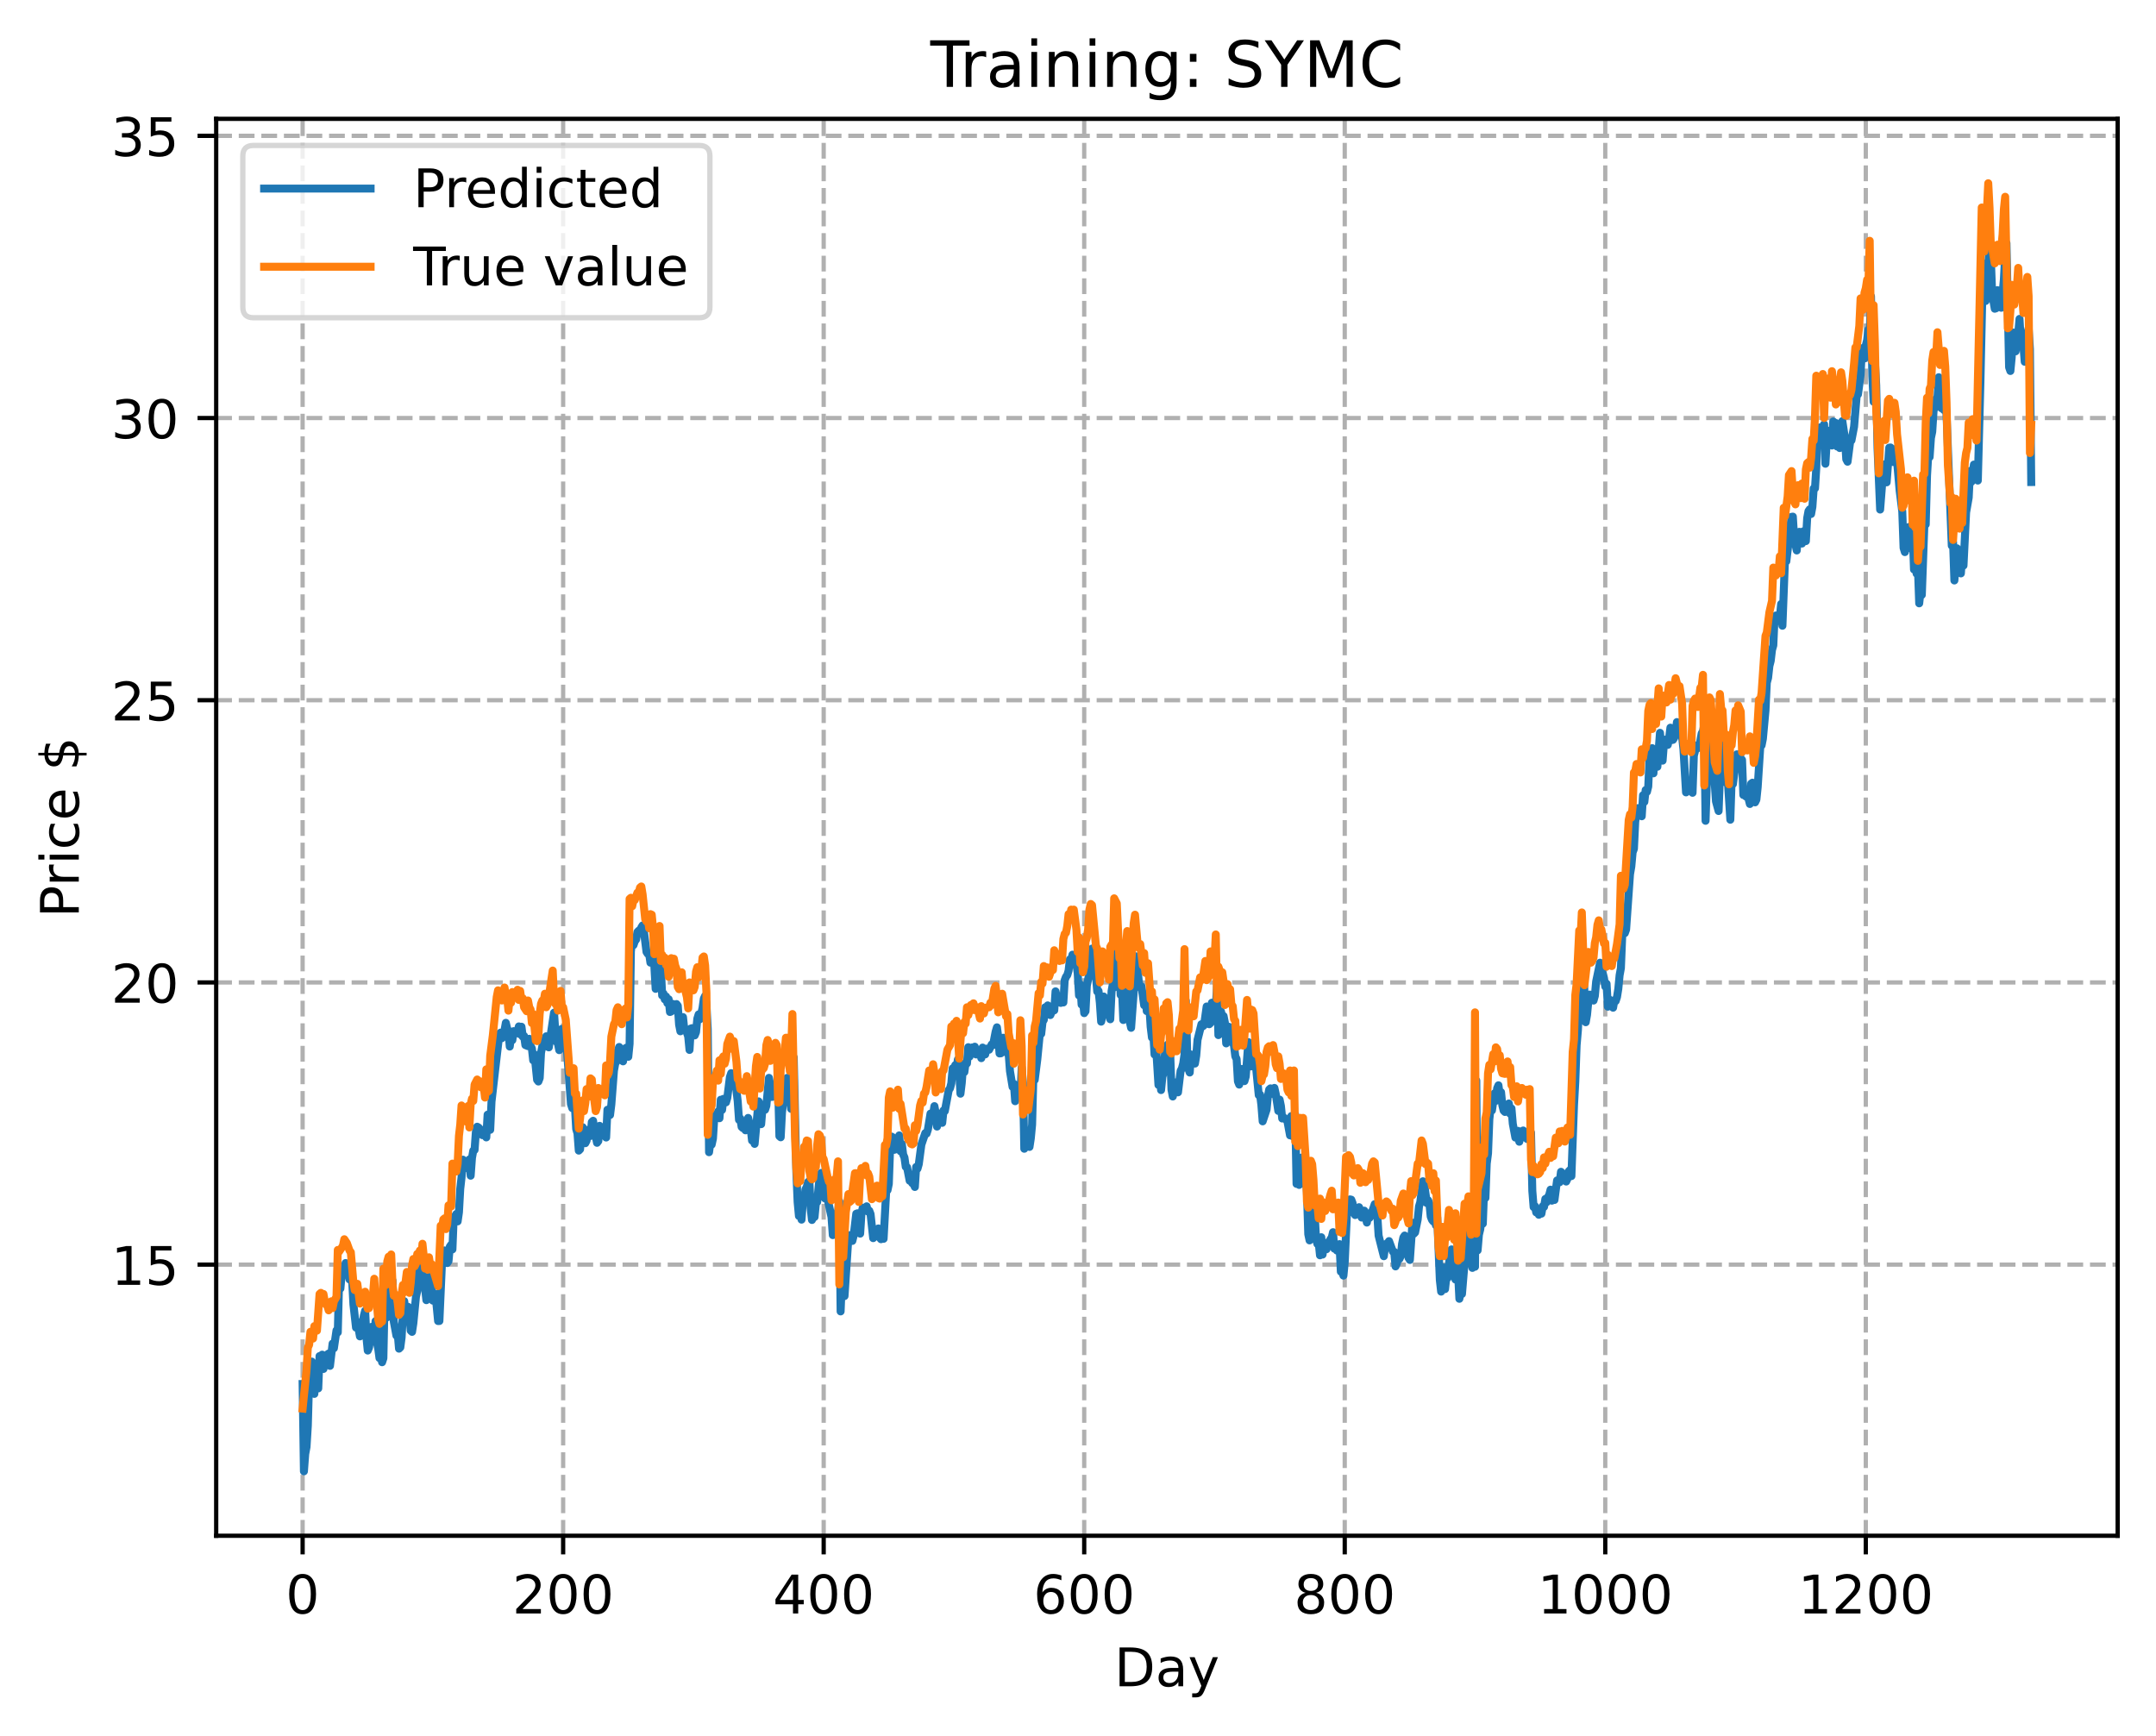 <?xml version="1.0" encoding="utf-8" standalone="no"?>
<!DOCTYPE svg PUBLIC "-//W3C//DTD SVG 1.1//EN"
  "http://www.w3.org/Graphics/SVG/1.1/DTD/svg11.dtd">
<!-- Created with matplotlib (https://matplotlib.org/) -->
<svg height="325.986pt" version="1.1" viewBox="0 0 404.923 325.986" width="404.923pt" xmlns="http://www.w3.org/2000/svg" xmlns:xlink="http://www.w3.org/1999/xlink">
 <defs>
  <style type="text/css">
*{stroke-linecap:butt;stroke-linejoin:round;}
  </style>
 </defs>
 <g id="figure_1">
  <g id="patch_1">
   <path d="M 0 325.986 
L 404.923 325.986 
L 404.923 0 
L 0 0 
z
" style="fill:#ffffff;"/>
  </g>
  <g id="axes_1">
   <g id="patch_2">
    <path d="M 40.603 288.43 
L 397.723 288.43 
L 397.723 22.318 
L 40.603 22.318 
z
" style="fill:#ffffff;"/>
   </g>
   <g id="matplotlib.axis_1">
    <g id="xtick_1">
     <g id="line2d_1">
      <path clip-path="url(#p1ff175192c)" d="M 56.836 288.43 
L 56.836 22.318 
" style="fill:none;stroke:#b0b0b0;stroke-dasharray:2.96,1.28;stroke-dashoffset:0;stroke-width:0.8;"/>
     </g>
     <g id="line2d_2">
      <defs>
       <path d="M 0 0 
L 0 3.5 
" id="mef4f5ceedf" style="stroke:#000000;stroke-width:0.8;"/>
      </defs>
      <g>
       <use style="stroke:#000000;stroke-width:0.8;" x="56.836" xlink:href="#mef4f5ceedf" y="288.43"/>
      </g>
     </g>
     <g id="text_1">
      <!-- 0 -->
      <defs>
       <path d="M 31.781 66.406 
Q 24.172 66.406 20.328 58.906 
Q 16.5 51.422 16.5 36.375 
Q 16.5 21.391 20.328 13.891 
Q 24.172 6.391 31.781 6.391 
Q 39.453 6.391 43.281 13.891 
Q 47.125 21.391 47.125 36.375 
Q 47.125 51.422 43.281 58.906 
Q 39.453 66.406 31.781 66.406 
z
M 31.781 74.219 
Q 44.047 74.219 50.516 64.516 
Q 56.984 54.828 56.984 36.375 
Q 56.984 17.969 50.516 8.266 
Q 44.047 -1.422 31.781 -1.422 
Q 19.531 -1.422 13.062 8.266 
Q 6.594 17.969 6.594 36.375 
Q 6.594 54.828 13.062 64.516 
Q 19.531 74.219 31.781 74.219 
z
" id="DejaVuSans-48"/>
      </defs>
      <g transform="translate(53.655 303.029)scale(0.1 -0.1)">
       <use xlink:href="#DejaVuSans-48"/>
      </g>
     </g>
    </g>
    <g id="xtick_2">
     <g id="line2d_3">
      <path clip-path="url(#p1ff175192c)" d="M 105.766 288.43 
L 105.766 22.318 
" style="fill:none;stroke:#b0b0b0;stroke-dasharray:2.96,1.28;stroke-dashoffset:0;stroke-width:0.8;"/>
     </g>
     <g id="line2d_4">
      <g>
       <use style="stroke:#000000;stroke-width:0.8;" x="105.766" xlink:href="#mef4f5ceedf" y="288.43"/>
      </g>
     </g>
     <g id="text_2">
      <!-- 200 -->
      <defs>
       <path d="M 19.188 8.297 
L 53.609 8.297 
L 53.609 0 
L 7.328 0 
L 7.328 8.297 
Q 12.938 14.109 22.625 23.891 
Q 32.328 33.688 34.812 36.531 
Q 39.547 41.844 41.422 45.531 
Q 43.312 49.219 43.312 52.781 
Q 43.312 58.594 39.234 62.25 
Q 35.156 65.922 28.609 65.922 
Q 23.969 65.922 18.812 64.312 
Q 13.672 62.703 7.812 59.422 
L 7.812 69.391 
Q 13.766 71.781 18.938 73 
Q 24.125 74.219 28.422 74.219 
Q 39.75 74.219 46.484 68.547 
Q 53.219 62.891 53.219 53.422 
Q 53.219 48.922 51.531 44.891 
Q 49.859 40.875 45.406 35.406 
Q 44.188 33.984 37.641 27.219 
Q 31.109 20.453 19.188 8.297 
z
" id="DejaVuSans-50"/>
      </defs>
      <g transform="translate(96.223 303.029)scale(0.1 -0.1)">
       <use xlink:href="#DejaVuSans-50"/>
       <use x="63.623" xlink:href="#DejaVuSans-48"/>
       <use x="127.246" xlink:href="#DejaVuSans-48"/>
      </g>
     </g>
    </g>
    <g id="xtick_3">
     <g id="line2d_5">
      <path clip-path="url(#p1ff175192c)" d="M 154.697 288.43 
L 154.697 22.318 
" style="fill:none;stroke:#b0b0b0;stroke-dasharray:2.96,1.28;stroke-dashoffset:0;stroke-width:0.8;"/>
     </g>
     <g id="line2d_6">
      <g>
       <use style="stroke:#000000;stroke-width:0.8;" x="154.697" xlink:href="#mef4f5ceedf" y="288.43"/>
      </g>
     </g>
     <g id="text_3">
      <!-- 400 -->
      <defs>
       <path d="M 37.797 64.312 
L 12.891 25.391 
L 37.797 25.391 
z
M 35.203 72.906 
L 47.609 72.906 
L 47.609 25.391 
L 58.016 25.391 
L 58.016 17.188 
L 47.609 17.188 
L 47.609 0 
L 37.797 0 
L 37.797 17.188 
L 4.891 17.188 
L 4.891 26.703 
z
" id="DejaVuSans-52"/>
      </defs>
      <g transform="translate(145.153 303.029)scale(0.1 -0.1)">
       <use xlink:href="#DejaVuSans-52"/>
       <use x="63.623" xlink:href="#DejaVuSans-48"/>
       <use x="127.246" xlink:href="#DejaVuSans-48"/>
      </g>
     </g>
    </g>
    <g id="xtick_4">
     <g id="line2d_7">
      <path clip-path="url(#p1ff175192c)" d="M 203.628 288.43 
L 203.628 22.318 
" style="fill:none;stroke:#b0b0b0;stroke-dasharray:2.96,1.28;stroke-dashoffset:0;stroke-width:0.8;"/>
     </g>
     <g id="line2d_8">
      <g>
       <use style="stroke:#000000;stroke-width:0.8;" x="203.628" xlink:href="#mef4f5ceedf" y="288.43"/>
      </g>
     </g>
     <g id="text_4">
      <!-- 600 -->
      <defs>
       <path d="M 33.016 40.375 
Q 26.375 40.375 22.484 35.828 
Q 18.609 31.297 18.609 23.391 
Q 18.609 15.531 22.484 10.953 
Q 26.375 6.391 33.016 6.391 
Q 39.656 6.391 43.531 10.953 
Q 47.406 15.531 47.406 23.391 
Q 47.406 31.297 43.531 35.828 
Q 39.656 40.375 33.016 40.375 
z
M 52.594 71.297 
L 52.594 62.312 
Q 48.875 64.062 45.094 64.984 
Q 41.312 65.922 37.594 65.922 
Q 27.828 65.922 22.672 59.328 
Q 17.531 52.734 16.797 39.406 
Q 19.672 43.656 24.016 45.922 
Q 28.375 48.188 33.594 48.188 
Q 44.578 48.188 50.953 41.516 
Q 57.328 34.859 57.328 23.391 
Q 57.328 12.156 50.688 5.359 
Q 44.047 -1.422 33.016 -1.422 
Q 20.359 -1.422 13.672 8.266 
Q 6.984 17.969 6.984 36.375 
Q 6.984 53.656 15.188 63.938 
Q 23.391 74.219 37.203 74.219 
Q 40.922 74.219 44.703 73.484 
Q 48.484 72.75 52.594 71.297 
z
" id="DejaVuSans-54"/>
      </defs>
      <g transform="translate(194.084 303.029)scale(0.1 -0.1)">
       <use xlink:href="#DejaVuSans-54"/>
       <use x="63.623" xlink:href="#DejaVuSans-48"/>
       <use x="127.246" xlink:href="#DejaVuSans-48"/>
      </g>
     </g>
    </g>
    <g id="xtick_5">
     <g id="line2d_9">
      <path clip-path="url(#p1ff175192c)" d="M 252.558 288.43 
L 252.558 22.318 
" style="fill:none;stroke:#b0b0b0;stroke-dasharray:2.96,1.28;stroke-dashoffset:0;stroke-width:0.8;"/>
     </g>
     <g id="line2d_10">
      <g>
       <use style="stroke:#000000;stroke-width:0.8;" x="252.558" xlink:href="#mef4f5ceedf" y="288.43"/>
      </g>
     </g>
     <g id="text_5">
      <!-- 800 -->
      <defs>
       <path d="M 31.781 34.625 
Q 24.75 34.625 20.719 30.859 
Q 16.703 27.094 16.703 20.516 
Q 16.703 13.922 20.719 10.156 
Q 24.75 6.391 31.781 6.391 
Q 38.812 6.391 42.859 10.172 
Q 46.922 13.969 46.922 20.516 
Q 46.922 27.094 42.891 30.859 
Q 38.875 34.625 31.781 34.625 
z
M 21.922 38.812 
Q 15.578 40.375 12.031 44.719 
Q 8.5 49.078 8.5 55.328 
Q 8.5 64.062 14.719 69.141 
Q 20.953 74.219 31.781 74.219 
Q 42.672 74.219 48.875 69.141 
Q 55.078 64.062 55.078 55.328 
Q 55.078 49.078 51.531 44.719 
Q 48 40.375 41.703 38.812 
Q 48.828 37.156 52.797 32.312 
Q 56.781 27.484 56.781 20.516 
Q 56.781 9.906 50.312 4.234 
Q 43.844 -1.422 31.781 -1.422 
Q 19.734 -1.422 13.25 4.234 
Q 6.781 9.906 6.781 20.516 
Q 6.781 27.484 10.781 32.312 
Q 14.797 37.156 21.922 38.812 
z
M 18.312 54.391 
Q 18.312 48.734 21.844 45.562 
Q 25.391 42.391 31.781 42.391 
Q 38.141 42.391 41.719 45.562 
Q 45.312 48.734 45.312 54.391 
Q 45.312 60.062 41.719 63.234 
Q 38.141 66.406 31.781 66.406 
Q 25.391 66.406 21.844 63.234 
Q 18.312 60.062 18.312 54.391 
z
" id="DejaVuSans-56"/>
      </defs>
      <g transform="translate(243.015 303.029)scale(0.1 -0.1)">
       <use xlink:href="#DejaVuSans-56"/>
       <use x="63.623" xlink:href="#DejaVuSans-48"/>
       <use x="127.246" xlink:href="#DejaVuSans-48"/>
      </g>
     </g>
    </g>
    <g id="xtick_6">
     <g id="line2d_11">
      <path clip-path="url(#p1ff175192c)" d="M 301.489 288.43 
L 301.489 22.318 
" style="fill:none;stroke:#b0b0b0;stroke-dasharray:2.96,1.28;stroke-dashoffset:0;stroke-width:0.8;"/>
     </g>
     <g id="line2d_12">
      <g>
       <use style="stroke:#000000;stroke-width:0.8;" x="301.489" xlink:href="#mef4f5ceedf" y="288.43"/>
      </g>
     </g>
     <g id="text_6">
      <!-- 1000 -->
      <defs>
       <path d="M 12.406 8.297 
L 28.516 8.297 
L 28.516 63.922 
L 10.984 60.406 
L 10.984 69.391 
L 28.422 72.906 
L 38.281 72.906 
L 38.281 8.297 
L 54.391 8.297 
L 54.391 0 
L 12.406 0 
z
" id="DejaVuSans-49"/>
      </defs>
      <g transform="translate(288.764 303.029)scale(0.1 -0.1)">
       <use xlink:href="#DejaVuSans-49"/>
       <use x="63.623" xlink:href="#DejaVuSans-48"/>
       <use x="127.246" xlink:href="#DejaVuSans-48"/>
       <use x="190.869" xlink:href="#DejaVuSans-48"/>
      </g>
     </g>
    </g>
    <g id="xtick_7">
     <g id="line2d_13">
      <path clip-path="url(#p1ff175192c)" d="M 350.419 288.43 
L 350.419 22.318 
" style="fill:none;stroke:#b0b0b0;stroke-dasharray:2.96,1.28;stroke-dashoffset:0;stroke-width:0.8;"/>
     </g>
     <g id="line2d_14">
      <g>
       <use style="stroke:#000000;stroke-width:0.8;" x="350.419" xlink:href="#mef4f5ceedf" y="288.43"/>
      </g>
     </g>
     <g id="text_7">
      <!-- 1200 -->
      <g transform="translate(337.694 303.029)scale(0.1 -0.1)">
       <use xlink:href="#DejaVuSans-49"/>
       <use x="63.623" xlink:href="#DejaVuSans-50"/>
       <use x="127.246" xlink:href="#DejaVuSans-48"/>
       <use x="190.869" xlink:href="#DejaVuSans-48"/>
      </g>
     </g>
    </g>
    <g id="text_8">
     <!-- Day -->
     <defs>
      <path d="M 19.672 64.797 
L 19.672 8.109 
L 31.594 8.109 
Q 46.688 8.109 53.688 14.938 
Q 60.688 21.781 60.688 36.531 
Q 60.688 51.172 53.688 57.984 
Q 46.688 64.797 31.594 64.797 
z
M 9.812 72.906 
L 30.078 72.906 
Q 51.266 72.906 61.172 64.094 
Q 71.094 55.281 71.094 36.531 
Q 71.094 17.672 61.125 8.828 
Q 51.172 0 30.078 0 
L 9.812 0 
z
" id="DejaVuSans-68"/>
      <path d="M 34.281 27.484 
Q 23.391 27.484 19.188 25 
Q 14.984 22.516 14.984 16.5 
Q 14.984 11.719 18.141 8.906 
Q 21.297 6.109 26.703 6.109 
Q 34.188 6.109 38.703 11.406 
Q 43.219 16.703 43.219 25.484 
L 43.219 27.484 
z
M 52.203 31.203 
L 52.203 0 
L 43.219 0 
L 43.219 8.297 
Q 40.141 3.328 35.547 0.953 
Q 30.953 -1.422 24.312 -1.422 
Q 15.922 -1.422 10.953 3.297 
Q 6 8.016 6 15.922 
Q 6 25.141 12.172 29.828 
Q 18.359 34.516 30.609 34.516 
L 43.219 34.516 
L 43.219 35.406 
Q 43.219 41.609 39.141 45 
Q 35.062 48.391 27.688 48.391 
Q 23 48.391 18.547 47.266 
Q 14.109 46.141 10.016 43.891 
L 10.016 52.203 
Q 14.938 54.109 19.578 55.047 
Q 24.219 56 28.609 56 
Q 40.484 56 46.344 49.844 
Q 52.203 43.703 52.203 31.203 
z
" id="DejaVuSans-97"/>
      <path d="M 32.172 -5.078 
Q 28.375 -14.844 24.75 -17.812 
Q 21.141 -20.797 15.094 -20.797 
L 7.906 -20.797 
L 7.906 -13.281 
L 13.188 -13.281 
Q 16.891 -13.281 18.938 -11.516 
Q 21 -9.766 23.484 -3.219 
L 25.094 0.875 
L 2.984 54.688 
L 12.5 54.688 
L 29.594 11.922 
L 46.688 54.688 
L 56.203 54.688 
z
" id="DejaVuSans-121"/>
     </defs>
     <g transform="translate(209.29 316.707)scale(0.1 -0.1)">
      <use xlink:href="#DejaVuSans-68"/>
      <use x="77.002" xlink:href="#DejaVuSans-97"/>
      <use x="138.281" xlink:href="#DejaVuSans-121"/>
     </g>
    </g>
   </g>
   <g id="matplotlib.axis_2">
    <g id="ytick_1">
     <g id="line2d_15">
      <path clip-path="url(#p1ff175192c)" d="M 40.603 237.515 
L 397.723 237.515 
" style="fill:none;stroke:#b0b0b0;stroke-dasharray:2.96,1.28;stroke-dashoffset:0;stroke-width:0.8;"/>
     </g>
     <g id="line2d_16">
      <defs>
       <path d="M 0 0 
L -3.5 0 
" id="m51c0a203f1" style="stroke:#000000;stroke-width:0.8;"/>
      </defs>
      <g>
       <use style="stroke:#000000;stroke-width:0.8;" x="40.603" xlink:href="#m51c0a203f1" y="237.515"/>
      </g>
     </g>
     <g id="text_9">
      <!-- 15 -->
      <defs>
       <path d="M 10.797 72.906 
L 49.516 72.906 
L 49.516 64.594 
L 19.828 64.594 
L 19.828 46.734 
Q 21.969 47.469 24.109 47.828 
Q 26.266 48.188 28.422 48.188 
Q 40.625 48.188 47.75 41.5 
Q 54.891 34.812 54.891 23.391 
Q 54.891 11.625 47.562 5.094 
Q 40.234 -1.422 26.906 -1.422 
Q 22.312 -1.422 17.547 -0.641 
Q 12.797 0.141 7.719 1.703 
L 7.719 11.625 
Q 12.109 9.234 16.797 8.062 
Q 21.484 6.891 26.703 6.891 
Q 35.156 6.891 40.078 11.328 
Q 45.016 15.766 45.016 23.391 
Q 45.016 31 40.078 35.438 
Q 35.156 39.891 26.703 39.891 
Q 22.75 39.891 18.812 39.016 
Q 14.891 38.141 10.797 36.281 
z
" id="DejaVuSans-53"/>
      </defs>
      <g transform="translate(20.878 241.314)scale(0.1 -0.1)">
       <use xlink:href="#DejaVuSans-49"/>
       <use x="63.623" xlink:href="#DejaVuSans-53"/>
      </g>
     </g>
    </g>
    <g id="ytick_2">
     <g id="line2d_17">
      <path clip-path="url(#p1ff175192c)" d="M 40.603 184.513 
L 397.723 184.513 
" style="fill:none;stroke:#b0b0b0;stroke-dasharray:2.96,1.28;stroke-dashoffset:0;stroke-width:0.8;"/>
     </g>
     <g id="line2d_18">
      <g>
       <use style="stroke:#000000;stroke-width:0.8;" x="40.603" xlink:href="#m51c0a203f1" y="184.513"/>
      </g>
     </g>
     <g id="text_10">
      <!-- 20 -->
      <g transform="translate(20.878 188.313)scale(0.1 -0.1)">
       <use xlink:href="#DejaVuSans-50"/>
       <use x="63.623" xlink:href="#DejaVuSans-48"/>
      </g>
     </g>
    </g>
    <g id="ytick_3">
     <g id="line2d_19">
      <path clip-path="url(#p1ff175192c)" d="M 40.603 131.512 
L 397.723 131.512 
" style="fill:none;stroke:#b0b0b0;stroke-dasharray:2.96,1.28;stroke-dashoffset:0;stroke-width:0.8;"/>
     </g>
     <g id="line2d_20">
      <g>
       <use style="stroke:#000000;stroke-width:0.8;" x="40.603" xlink:href="#m51c0a203f1" y="131.512"/>
      </g>
     </g>
     <g id="text_11">
      <!-- 25 -->
      <g transform="translate(20.878 135.312)scale(0.1 -0.1)">
       <use xlink:href="#DejaVuSans-50"/>
       <use x="63.623" xlink:href="#DejaVuSans-53"/>
      </g>
     </g>
    </g>
    <g id="ytick_4">
     <g id="line2d_21">
      <path clip-path="url(#p1ff175192c)" d="M 40.603 78.511 
L 397.723 78.511 
" style="fill:none;stroke:#b0b0b0;stroke-dasharray:2.96,1.28;stroke-dashoffset:0;stroke-width:0.8;"/>
     </g>
     <g id="line2d_22">
      <g>
       <use style="stroke:#000000;stroke-width:0.8;" x="40.603" xlink:href="#m51c0a203f1" y="78.511"/>
      </g>
     </g>
     <g id="text_12">
      <!-- 30 -->
      <defs>
       <path d="M 40.578 39.312 
Q 47.656 37.797 51.625 33 
Q 55.609 28.219 55.609 21.188 
Q 55.609 10.406 48.188 4.484 
Q 40.766 -1.422 27.094 -1.422 
Q 22.516 -1.422 17.656 -0.516 
Q 12.797 0.391 7.625 2.203 
L 7.625 11.719 
Q 11.719 9.328 16.594 8.109 
Q 21.484 6.891 26.812 6.891 
Q 36.078 6.891 40.938 10.547 
Q 45.797 14.203 45.797 21.188 
Q 45.797 27.641 41.281 31.266 
Q 36.766 34.906 28.719 34.906 
L 20.219 34.906 
L 20.219 43.016 
L 29.109 43.016 
Q 36.375 43.016 40.234 45.922 
Q 44.094 48.828 44.094 54.297 
Q 44.094 59.906 40.109 62.906 
Q 36.141 65.922 28.719 65.922 
Q 24.656 65.922 20.016 65.031 
Q 15.375 64.156 9.812 62.312 
L 9.812 71.094 
Q 15.438 72.656 20.344 73.438 
Q 25.25 74.219 29.594 74.219 
Q 40.828 74.219 47.359 69.109 
Q 53.906 64.016 53.906 55.328 
Q 53.906 49.266 50.438 45.094 
Q 46.969 40.922 40.578 39.312 
z
" id="DejaVuSans-51"/>
      </defs>
      <g transform="translate(20.878 82.31)scale(0.1 -0.1)">
       <use xlink:href="#DejaVuSans-51"/>
       <use x="63.623" xlink:href="#DejaVuSans-48"/>
      </g>
     </g>
    </g>
    <g id="ytick_5">
     <g id="line2d_23">
      <path clip-path="url(#p1ff175192c)" d="M 40.603 25.51 
L 397.723 25.51 
" style="fill:none;stroke:#b0b0b0;stroke-dasharray:2.96,1.28;stroke-dashoffset:0;stroke-width:0.8;"/>
     </g>
     <g id="line2d_24">
      <g>
       <use style="stroke:#000000;stroke-width:0.8;" x="40.603" xlink:href="#m51c0a203f1" y="25.51"/>
      </g>
     </g>
     <g id="text_13">
      <!-- 35 -->
      <g transform="translate(20.878 29.309)scale(0.1 -0.1)">
       <use xlink:href="#DejaVuSans-51"/>
       <use x="63.623" xlink:href="#DejaVuSans-53"/>
      </g>
     </g>
    </g>
    <g id="text_14">
     <!-- Price $ -->
     <defs>
      <path d="M 19.672 64.797 
L 19.672 37.406 
L 32.078 37.406 
Q 38.969 37.406 42.719 40.969 
Q 46.484 44.531 46.484 51.125 
Q 46.484 57.672 42.719 61.234 
Q 38.969 64.797 32.078 64.797 
z
M 9.812 72.906 
L 32.078 72.906 
Q 44.344 72.906 50.609 67.359 
Q 56.891 61.812 56.891 51.125 
Q 56.891 40.328 50.609 34.812 
Q 44.344 29.297 32.078 29.297 
L 19.672 29.297 
L 19.672 0 
L 9.812 0 
z
" id="DejaVuSans-80"/>
      <path d="M 41.109 46.297 
Q 39.594 47.172 37.812 47.578 
Q 36.031 48 33.891 48 
Q 26.266 48 22.188 43.047 
Q 18.109 38.094 18.109 28.812 
L 18.109 0 
L 9.078 0 
L 9.078 54.688 
L 18.109 54.688 
L 18.109 46.188 
Q 20.953 51.172 25.484 53.578 
Q 30.031 56 36.531 56 
Q 37.453 56 38.578 55.875 
Q 39.703 55.766 41.062 55.516 
z
" id="DejaVuSans-114"/>
      <path d="M 9.422 54.688 
L 18.406 54.688 
L 18.406 0 
L 9.422 0 
z
M 9.422 75.984 
L 18.406 75.984 
L 18.406 64.594 
L 9.422 64.594 
z
" id="DejaVuSans-105"/>
      <path d="M 48.781 52.594 
L 48.781 44.188 
Q 44.969 46.297 41.141 47.344 
Q 37.312 48.391 33.406 48.391 
Q 24.656 48.391 19.812 42.844 
Q 14.984 37.312 14.984 27.297 
Q 14.984 17.281 19.812 11.734 
Q 24.656 6.203 33.406 6.203 
Q 37.312 6.203 41.141 7.25 
Q 44.969 8.297 48.781 10.406 
L 48.781 2.094 
Q 45.016 0.344 40.984 -0.531 
Q 36.969 -1.422 32.422 -1.422 
Q 20.062 -1.422 12.781 6.344 
Q 5.516 14.109 5.516 27.297 
Q 5.516 40.672 12.859 48.328 
Q 20.219 56 33.016 56 
Q 37.156 56 41.109 55.141 
Q 45.062 54.297 48.781 52.594 
z
" id="DejaVuSans-99"/>
      <path d="M 56.203 29.594 
L 56.203 25.203 
L 14.891 25.203 
Q 15.484 15.922 20.484 11.062 
Q 25.484 6.203 34.422 6.203 
Q 39.594 6.203 44.453 7.469 
Q 49.312 8.734 54.109 11.281 
L 54.109 2.781 
Q 49.266 0.734 44.188 -0.344 
Q 39.109 -1.422 33.891 -1.422 
Q 20.797 -1.422 13.156 6.188 
Q 5.516 13.812 5.516 26.812 
Q 5.516 40.234 12.766 48.109 
Q 20.016 56 32.328 56 
Q 43.359 56 49.781 48.891 
Q 56.203 41.797 56.203 29.594 
z
M 47.219 32.234 
Q 47.125 39.594 43.094 43.984 
Q 39.062 48.391 32.422 48.391 
Q 24.906 48.391 20.391 44.141 
Q 15.875 39.891 15.188 32.172 
z
" id="DejaVuSans-101"/>
      <path id="DejaVuSans-32"/>
      <path d="M 33.797 -14.703 
L 28.906 -14.703 
L 28.859 0 
Q 23.734 0.094 18.609 1.188 
Q 13.484 2.297 8.297 4.5 
L 8.297 13.281 
Q 13.281 10.156 18.375 8.562 
Q 23.484 6.984 28.906 6.938 
L 28.906 29.203 
Q 18.109 30.953 13.203 35.156 
Q 8.297 39.359 8.297 46.688 
Q 8.297 54.641 13.625 59.219 
Q 18.953 63.812 28.906 64.5 
L 28.906 75.984 
L 33.797 75.984 
L 33.797 64.656 
Q 38.328 64.453 42.578 63.688 
Q 46.828 62.938 50.875 61.625 
L 50.875 53.078 
Q 46.828 55.125 42.547 56.25 
Q 38.281 57.375 33.797 57.562 
L 33.797 36.719 
Q 44.875 35.016 50.094 30.609 
Q 55.328 26.219 55.328 18.609 
Q 55.328 10.359 49.781 5.594 
Q 44.234 0.828 33.797 0.094 
z
M 28.906 37.594 
L 28.906 57.625 
Q 23.25 56.984 20.266 54.391 
Q 17.281 51.812 17.281 47.516 
Q 17.281 43.312 20.031 40.969 
Q 22.797 38.625 28.906 37.594 
z
M 33.797 28.219 
L 33.797 7.078 
Q 39.984 7.906 43.141 10.594 
Q 46.297 13.281 46.297 17.672 
Q 46.297 21.969 43.281 24.5 
Q 40.281 27.047 33.797 28.219 
z
" id="DejaVuSans-36"/>
     </defs>
     <g transform="translate(14.798 172.342)rotate(-90)scale(0.1 -0.1)">
      <use xlink:href="#DejaVuSans-80"/>
      <use x="58.553" xlink:href="#DejaVuSans-114"/>
      <use x="99.666" xlink:href="#DejaVuSans-105"/>
      <use x="127.449" xlink:href="#DejaVuSans-99"/>
      <use x="182.43" xlink:href="#DejaVuSans-101"/>
      <use x="243.953" xlink:href="#DejaVuSans-32"/>
      <use x="275.74" xlink:href="#DejaVuSans-36"/>
     </g>
    </g>
   </g>
   <g id="line2d_25">
    <path clip-path="url(#p1ff175192c)" d="M 56.836 259.935 
L 57.081 276.334 
L 57.325 273.071 
L 57.57 271.748 
L 57.814 267.764 
L 58.059 258.976 
L 58.304 258.836 
L 58.548 255.722 
L 59.038 261.788 
L 59.282 256.936 
L 59.527 257.905 
L 59.772 260.76 
L 60.016 254.691 
L 60.261 256.024 
L 60.506 254.425 
L 60.75 257.106 
L 60.995 255.293 
L 61.484 254.382 
L 61.729 254.21 
L 61.974 256.528 
L 62.463 252.346 
L 62.708 253.22 
L 63.197 249.867 
L 63.441 250.237 
L 63.686 240.62 
L 63.931 242.011 
L 64.175 239.244 
L 64.665 238.424 
L 64.909 237.214 
L 65.154 238.705 
L 65.399 238.829 
L 65.643 240.298 
L 65.888 239.943 
L 66.133 240.458 
L 66.377 244.998 
L 66.867 249.343 
L 67.111 248.279 
L 67.601 250.99 
L 67.845 250.234 
L 68.335 247.098 
L 68.579 246.164 
L 68.824 251.203 
L 69.069 253.653 
L 69.313 253.069 
L 69.802 249.206 
L 70.047 251.587 
L 70.292 250.714 
L 70.536 248.119 
L 70.781 252.15 
L 71.026 253.226 
L 71.27 255.069 
L 71.515 254.546 
L 71.76 255.845 
L 72.004 255.101 
L 72.249 243.35 
L 72.494 242.201 
L 72.738 247.404 
L 72.983 242.594 
L 73.228 240.771 
L 73.472 240.93 
L 73.717 240.509 
L 73.962 248.213 
L 74.451 250.839 
L 74.696 250.509 
L 74.94 253.296 
L 75.185 253.054 
L 75.429 251.179 
L 75.674 246.639 
L 75.919 244.373 
L 76.163 246.393 
L 76.408 245.711 
L 76.653 245.44 
L 76.897 247.092 
L 77.142 249.916 
L 77.387 250.139 
L 77.631 248.54 
L 78.121 243.56 
L 78.365 242.464 
L 78.61 237.747 
L 78.855 240.283 
L 79.099 240.55 
L 79.344 239.156 
L 79.589 239.771 
L 80.078 244.188 
L 80.323 243.304 
L 80.567 239.814 
L 81.056 241.382 
L 81.301 244.277 
L 81.79 243.037 
L 82.28 248.109 
L 82.524 248.101 
L 83.014 237.03 
L 83.258 236.759 
L 83.503 234.848 
L 83.748 235.151 
L 83.992 237.216 
L 84.237 236.858 
L 84.482 234.135 
L 84.726 233.787 
L 84.971 234.652 
L 85.216 228.534 
L 85.46 228.438 
L 85.705 227.996 
L 85.95 229.394 
L 86.194 227.69 
L 86.439 223.294 
L 86.684 221.106 
L 86.928 217.8 
L 87.173 219.475 
L 87.417 219.149 
L 87.662 218.624 
L 87.907 219.424 
L 88.151 217.763 
L 88.396 220.81 
L 88.641 217.48 
L 88.885 216.107 
L 89.13 215.975 
L 89.375 212.593 
L 89.619 211.614 
L 89.864 211.742 
L 90.353 212.277 
L 90.598 213.195 
L 90.843 212.658 
L 91.087 212.473 
L 91.332 213.619 
L 91.577 209.348 
L 91.821 212.169 
L 92.066 212.193 
L 92.311 206.899 
L 93.778 194.191 
L 94.023 193.941 
L 94.268 194.982 
L 94.512 193.824 
L 94.757 193.476 
L 95.002 192.101 
L 95.246 193.152 
L 95.491 193.603 
L 95.736 196.556 
L 95.98 194.773 
L 96.225 195.354 
L 96.47 193.665 
L 96.714 194.189 
L 96.959 193.988 
L 97.204 193.64 
L 97.448 192.774 
L 97.693 194.258 
L 97.938 192.833 
L 98.182 194.704 
L 98.427 194.563 
L 98.672 196.276 
L 99.161 196.477 
L 99.405 195.098 
L 99.65 196.45 
L 99.895 196.912 
L 100.139 199.144 
L 100.384 198.016 
L 100.873 202.806 
L 101.118 203.12 
L 101.363 202.475 
L 101.607 197.746 
L 102.097 195.249 
L 102.341 195.909 
L 102.586 194.633 
L 102.831 196.576 
L 103.075 196.706 
L 104.054 190.202 
L 104.299 193.802 
L 104.543 195.687 
L 104.788 195.972 
L 105.032 197.231 
L 105.522 193.235 
L 105.766 195.702 
L 106.011 196.025 
L 106.5 197.562 
L 107.234 207.374 
L 107.479 208.123 
L 107.724 208.093 
L 107.968 207.731 
L 108.213 212.031 
L 108.458 212.858 
L 108.702 216.099 
L 108.947 215.85 
L 109.192 212.829 
L 109.436 211.703 
L 109.681 212.411 
L 109.926 214.707 
L 110.17 214.234 
L 110.415 212.212 
L 110.66 212.996 
L 110.904 213.348 
L 111.149 210.735 
L 111.393 210.499 
L 111.638 212.849 
L 111.883 213.395 
L 112.127 214.634 
L 112.372 214.307 
L 112.617 211.448 
L 113.106 212.661 
L 113.351 212.758 
L 113.595 213.062 
L 113.84 213.639 
L 114.085 208.426 
L 114.329 209.33 
L 114.574 209.413 
L 114.819 207.425 
L 115.308 201.086 
L 115.553 199.721 
L 115.797 199.367 
L 116.042 197.347 
L 116.287 196.636 
L 116.531 198.215 
L 116.776 198.646 
L 117.02 199.336 
L 117.265 197.598 
L 117.51 196.844 
L 117.754 196.725 
L 117.999 198.477 
L 118.244 196.04 
L 118.488 178.713 
L 118.733 176.557 
L 118.978 177.51 
L 119.222 176.774 
L 119.467 176.465 
L 119.712 175.061 
L 119.956 174.798 
L 120.201 174.965 
L 120.446 174.197 
L 120.69 173.81 
L 120.935 174.924 
L 121.424 178.785 
L 121.669 179.153 
L 121.914 179.125 
L 122.158 180.801 
L 122.403 179.115 
L 122.648 179.031 
L 122.892 181.43 
L 123.137 185.717 
L 123.381 185.06 
L 123.626 181.749 
L 123.871 184.378 
L 124.115 181.644 
L 124.36 186.963 
L 124.605 186.582 
L 124.849 187.691 
L 125.094 187.155 
L 125.339 188.398 
L 125.583 187.666 
L 125.828 190.065 
L 126.073 189.963 
L 126.317 188.533 
L 126.562 188.901 
L 127.051 188.576 
L 127.296 188.896 
L 127.541 192.448 
L 127.785 193.69 
L 128.275 191.028 
L 128.519 193.346 
L 128.764 193.234 
L 129.253 194.656 
L 129.498 197.189 
L 129.742 193.175 
L 129.987 193.099 
L 130.232 193.559 
L 130.476 194.463 
L 130.721 193.845 
L 130.966 191.317 
L 131.21 190.519 
L 131.455 191.422 
L 131.944 189.32 
L 132.189 187.554 
L 132.434 187.041 
L 132.678 188.721 
L 132.923 193.286 
L 133.168 216.4 
L 133.412 214.568 
L 133.657 214.979 
L 133.902 213.835 
L 134.146 210.01 
L 134.391 209.422 
L 134.636 209.447 
L 134.88 208.736 
L 135.125 210.018 
L 135.369 206.543 
L 135.614 208.459 
L 135.859 206.38 
L 136.103 206.393 
L 136.348 207.039 
L 136.593 206.195 
L 137.082 202.288 
L 137.327 201.555 
L 137.571 201.799 
L 137.816 203.828 
L 138.061 202.703 
L 138.55 206.823 
L 138.795 210.321 
L 139.039 210.069 
L 139.284 211.643 
L 139.529 211.869 
L 139.773 211.237 
L 140.018 212.288 
L 140.263 211.916 
L 140.507 209.96 
L 140.996 212.023 
L 141.241 214.213 
L 141.486 213.415 
L 141.73 214.835 
L 142.464 206.851 
L 142.709 207.422 
L 142.954 211.132 
L 143.198 208.23 
L 143.688 208.43 
L 143.932 207.679 
L 144.422 202.437 
L 144.666 203.785 
L 144.911 206.021 
L 145.156 205.991 
L 145.4 204.424 
L 145.645 204.811 
L 145.89 203.677 
L 146.134 203.583 
L 146.379 213.379 
L 146.624 213.597 
L 146.868 208.926 
L 147.357 204.839 
L 147.602 204.605 
L 147.847 202.43 
L 148.091 202.404 
L 148.581 208.261 
L 148.825 205.352 
L 149.07 198.577 
L 149.559 219.982 
L 149.804 225.764 
L 150.049 228.383 
L 150.293 227.464 
L 150.538 229.062 
L 150.783 225.653 
L 151.027 225.833 
L 151.272 223.383 
L 151.517 222.92 
L 151.761 222.006 
L 152.006 221.782 
L 152.251 226.893 
L 152.495 229.127 
L 152.74 228.454 
L 152.984 228.57 
L 153.229 226.033 
L 153.474 225.762 
L 153.963 220.75 
L 154.208 220.296 
L 154.452 221.011 
L 154.697 224.141 
L 154.942 225.084 
L 155.186 224.303 
L 155.431 225.19 
L 156.165 228.576 
L 156.41 231.971 
L 156.654 231.854 
L 156.899 229.469 
L 157.388 227.58 
L 157.633 225.632 
L 157.878 246.301 
L 158.122 240.201 
L 158.367 240.765 
L 158.612 243.422 
L 159.345 232.306 
L 159.59 231.977 
L 160.079 233.059 
L 160.324 232.083 
L 160.813 227.955 
L 161.058 227.87 
L 161.547 231.691 
L 161.792 227.883 
L 162.037 226.81 
L 162.281 227.315 
L 162.771 226.561 
L 163.015 227.544 
L 163.26 227.388 
L 163.505 228.028 
L 163.994 232.537 
L 164.483 231.192 
L 164.728 232.117 
L 164.972 230.722 
L 165.217 232.447 
L 165.462 232.74 
L 165.706 231.975 
L 165.951 232.664 
L 166.44 223.642 
L 166.685 223.535 
L 166.93 222.354 
L 167.174 215.614 
L 167.419 213.455 
L 167.664 213.595 
L 167.908 215.957 
L 168.153 215.885 
L 168.398 215.208 
L 168.642 214.994 
L 168.887 213.244 
L 169.132 216.224 
L 169.376 214.843 
L 169.621 216.827 
L 169.866 217.388 
L 170.11 219.146 
L 170.355 219.219 
L 170.844 221.757 
L 171.089 221.829 
L 171.333 222.222 
L 171.578 222.379 
L 171.823 222.928 
L 172.067 219.169 
L 172.312 219.505 
L 172.557 218.64 
L 173.046 214.978 
L 173.78 212.813 
L 174.025 212.902 
L 174.269 212.147 
L 174.759 209.146 
L 175.003 209.136 
L 175.248 209.278 
L 175.493 207.749 
L 175.737 209.042 
L 175.982 211.584 
L 176.471 209.148 
L 176.716 210.53 
L 176.96 210.886 
L 177.205 208.555 
L 177.45 208.68 
L 178.184 204.729 
L 178.428 204.399 
L 178.673 203.438 
L 178.918 200.65 
L 179.162 201.102 
L 179.407 200.048 
L 179.652 200.741 
L 179.896 198.994 
L 180.141 201.05 
L 180.386 205.409 
L 180.63 203.39 
L 180.875 200.185 
L 181.12 201.35 
L 181.364 199.563 
L 181.609 199.726 
L 181.854 196.674 
L 182.098 198.443 
L 182.343 197.16 
L 182.588 196.726 
L 182.832 197.745 
L 183.077 196.584 
L 183.321 198.037 
L 183.566 197.372 
L 183.811 197.315 
L 184.055 197.817 
L 184.3 198.735 
L 184.545 196.75 
L 184.789 197.611 
L 185.034 198.03 
L 185.279 196.954 
L 185.768 197.154 
L 186.257 196.153 
L 186.502 196.293 
L 186.991 193.766 
L 187.236 192.947 
L 187.481 194.75 
L 187.725 197.852 
L 187.97 197.826 
L 188.215 195.722 
L 188.459 194.901 
L 189.193 197.822 
L 189.438 197.879 
L 189.682 201.15 
L 190.172 204.127 
L 190.416 203.559 
L 190.661 206.819 
L 190.906 205.426 
L 191.15 204.962 
L 191.395 203.805 
L 191.64 206.189 
L 191.884 200.474 
L 192.129 203.377 
L 192.374 215.749 
L 192.618 214.593 
L 192.863 212.542 
L 193.352 215.406 
L 193.597 213.807 
L 193.842 211.222 
L 194.086 201.806 
L 194.331 202.815 
L 194.82 198.965 
L 195.309 193.955 
L 195.554 194.167 
L 195.799 191.951 
L 196.043 191.535 
L 196.288 189.187 
L 196.533 190.365 
L 196.777 188.827 
L 197.022 189.514 
L 197.267 190.642 
L 197.756 189.496 
L 198.001 189.758 
L 198.245 186.186 
L 198.49 187.321 
L 198.735 187.208 
L 199.224 188.36 
L 199.469 187.343 
L 199.713 188.278 
L 199.958 184.108 
L 200.203 183.464 
L 200.447 183.139 
L 200.692 182.309 
L 200.936 180.186 
L 201.181 180.346 
L 201.426 179.305 
L 201.67 180.374 
L 201.915 179.477 
L 202.404 182.741 
L 202.649 186.952 
L 202.894 184.905 
L 203.138 188.678 
L 203.383 187.734 
L 203.628 190.277 
L 203.872 189.929 
L 204.117 185.125 
L 204.606 182.761 
L 204.851 179.679 
L 205.096 178.157 
L 205.34 178.482 
L 205.83 183.337 
L 206.074 186.225 
L 206.319 186.122 
L 206.563 188.332 
L 206.808 191.882 
L 207.053 190.89 
L 207.297 187.162 
L 207.542 188.144 
L 207.787 188.648 
L 208.031 188.486 
L 208.276 189.243 
L 208.521 191.431 
L 208.765 186.149 
L 209.01 184.791 
L 209.255 185.453 
L 209.499 177.752 
L 209.744 176.738 
L 209.989 177.205 
L 210.478 186.861 
L 210.723 185.832 
L 210.967 191.57 
L 211.212 191.076 
L 211.457 187.582 
L 211.701 185.988 
L 211.946 183.347 
L 212.191 191.936 
L 212.435 193.038 
L 213.414 179.613 
L 213.903 184.594 
L 214.148 185.473 
L 214.392 185.272 
L 214.882 188.794 
L 215.126 186.847 
L 215.371 189.897 
L 215.616 189.797 
L 215.86 189.019 
L 216.105 192.853 
L 216.35 194.868 
L 216.594 194.048 
L 216.839 198.058 
L 217.084 196.021 
L 217.573 203.774 
L 217.818 201.451 
L 218.062 204.73 
L 218.307 202.239 
L 218.551 201.454 
L 218.796 197.759 
L 219.041 198.739 
L 219.285 196.196 
L 219.53 196.543 
L 219.775 197.754 
L 220.019 204.66 
L 220.264 205.936 
L 220.509 204.878 
L 220.753 203.293 
L 221.243 205.155 
L 221.732 201.123 
L 221.977 200.673 
L 222.221 199.73 
L 222.466 198.02 
L 222.711 187.939 
L 222.955 197.185 
L 223.2 200.754 
L 223.445 201.431 
L 223.689 198.043 
L 223.934 198.334 
L 224.423 199.754 
L 224.668 198.279 
L 224.912 195.301 
L 225.646 192.361 
L 225.891 192.755 
L 226.136 192.541 
L 226.625 189.034 
L 226.87 192.139 
L 227.114 192.363 
L 227.359 192.116 
L 227.604 188.327 
L 227.848 188.874 
L 228.093 190.125 
L 228.338 189.292 
L 228.582 184.923 
L 228.827 194.405 
L 229.072 190.169 
L 229.316 189.959 
L 229.561 190.964 
L 229.806 190.825 
L 230.05 192.081 
L 230.295 195.964 
L 230.539 193.49 
L 230.784 192.838 
L 231.029 193.985 
L 231.273 193.869 
L 231.518 195.667 
L 231.763 196.411 
L 232.007 198.403 
L 232.252 198.9 
L 232.497 203.102 
L 232.741 203.702 
L 232.986 200.757 
L 233.231 200.775 
L 233.475 201.44 
L 233.72 203.048 
L 233.965 202.195 
L 234.454 195.719 
L 234.699 198.684 
L 234.943 200.287 
L 235.188 197.819 
L 235.433 197.21 
L 235.677 198.164 
L 236.411 205.686 
L 236.656 205.584 
L 236.9 207.524 
L 237.145 210.604 
L 237.879 208.402 
L 238.124 205.848 
L 238.368 204.632 
L 238.613 204.412 
L 238.858 205.448 
L 239.347 204.324 
L 239.592 205.416 
L 240.081 208.64 
L 240.326 206.521 
L 240.57 207.707 
L 240.815 210.069 
L 241.06 209.871 
L 241.304 210.01 
L 241.794 210.596 
L 242.283 213.233 
L 242.527 209.613 
L 242.772 213.399 
L 243.261 209.348 
L 243.506 222.346 
L 243.751 218.978 
L 243.995 222.54 
L 244.24 220.542 
L 244.485 217.399 
L 244.729 219.139 
L 244.974 217.224 
L 245.463 223.957 
L 245.708 231.796 
L 245.953 232.96 
L 246.442 225.419 
L 246.687 225.876 
L 246.931 228.39 
L 247.176 232.704 
L 247.421 233.628 
L 247.665 233.401 
L 247.91 235.762 
L 248.155 232.369 
L 248.399 235.624 
L 248.644 233.503 
L 248.888 233.412 
L 249.133 234.621 
L 249.378 233.662 
L 249.622 233.484 
L 249.867 232.747 
L 250.112 232.46 
L 250.356 231.424 
L 250.601 234.511 
L 250.846 234.036 
L 251.09 234.873 
L 251.335 234.474 
L 251.58 233.662 
L 251.824 238.831 
L 252.069 238.761 
L 252.314 239.575 
L 252.558 237.027 
L 253.048 226.246 
L 253.292 226.598 
L 253.537 225.262 
L 253.782 225.312 
L 254.026 225.942 
L 254.271 227.837 
L 254.515 228.203 
L 255.249 226.728 
L 255.494 227.34 
L 255.739 228.675 
L 255.983 227.496 
L 256.228 227.381 
L 256.717 229.614 
L 256.962 227.893 
L 257.207 228.738 
L 257.451 228.341 
L 258.185 226.158 
L 258.43 226.214 
L 258.675 228.228 
L 258.919 232.062 
L 259.653 234.983 
L 259.898 235.932 
L 260.143 234.044 
L 260.387 233.593 
L 260.632 233.442 
L 260.876 233.097 
L 261.61 235.084 
L 261.855 235.117 
L 262.1 237.847 
L 262.344 237.301 
L 262.589 236.234 
L 262.834 236.443 
L 263.078 235.919 
L 263.323 233.625 
L 263.568 232.406 
L 263.812 232.051 
L 264.302 233.904 
L 264.546 236.263 
L 264.791 236.636 
L 265.28 229.633 
L 265.525 231.724 
L 265.77 231.47 
L 266.259 229.037 
L 266.503 226.593 
L 266.748 225.767 
L 267.237 221.856 
L 267.482 222.317 
L 267.971 225.948 
L 268.216 225.429 
L 268.461 226.004 
L 268.705 228.491 
L 268.95 229.11 
L 269.195 229.414 
L 269.439 227.715 
L 269.684 230.135 
L 269.929 228.653 
L 270.418 240.399 
L 270.663 242.582 
L 270.907 240.946 
L 271.152 238.053 
L 271.397 242.113 
L 271.641 239.9 
L 271.886 240.016 
L 272.375 235.044 
L 272.62 234.652 
L 272.864 238.136 
L 273.354 240.312 
L 273.598 236.105 
L 273.843 239.129 
L 274.088 243.932 
L 274.332 242.63 
L 274.577 243.028 
L 275.311 234.21 
L 275.556 234.997 
L 275.8 234.028 
L 276.045 231.472 
L 276.29 236.512 
L 276.534 238.129 
L 276.779 236.337 
L 277.024 237.915 
L 277.268 202.942 
L 277.513 234.839 
L 277.758 231.902 
L 278.002 230.898 
L 278.247 229.002 
L 278.491 229.826 
L 278.736 223.301 
L 278.981 224.998 
L 279.225 218.552 
L 279.47 216.609 
L 279.715 210.222 
L 279.959 207.992 
L 280.204 208.564 
L 280.693 205.343 
L 280.938 206.756 
L 281.183 204.398 
L 281.427 203.836 
L 281.672 205.663 
L 281.917 205.13 
L 282.161 207.602 
L 282.406 208.595 
L 282.651 208.84 
L 282.895 208.756 
L 283.14 208.504 
L 283.385 207.25 
L 283.629 209.178 
L 283.874 208.179 
L 284.118 211.043 
L 284.608 213.655 
L 284.852 213.668 
L 285.097 212.389 
L 285.342 214.432 
L 285.586 212.939 
L 285.831 212.462 
L 286.076 212.324 
L 286.32 213.621 
L 286.565 212.788 
L 286.81 213.917 
L 287.054 212.781 
L 287.299 213.136 
L 287.544 212.734 
L 287.788 223.652 
L 288.033 226.711 
L 288.278 226.51 
L 288.522 227.707 
L 288.767 227.434 
L 289.012 228.151 
L 289.256 227.39 
L 289.501 227.94 
L 289.746 226.545 
L 289.99 226.666 
L 290.235 225.178 
L 290.479 225.789 
L 290.724 224.827 
L 290.969 224.39 
L 291.213 223.433 
L 291.458 225.5 
L 291.703 224.615 
L 291.947 225.368 
L 292.437 221.701 
L 292.926 222.038 
L 293.171 220.08 
L 293.415 220.78 
L 293.66 220.434 
L 293.905 221.022 
L 294.149 221.909 
L 294.394 221.39 
L 294.639 219.98 
L 294.883 219.733 
L 295.128 220.889 
L 295.617 207.585 
L 295.862 203.095 
L 296.106 196.321 
L 296.351 193.478 
L 296.84 183.766 
L 297.085 184.107 
L 297.33 180.658 
L 297.819 191.985 
L 298.064 190.601 
L 298.308 188.077 
L 298.553 186.798 
L 298.798 186.857 
L 299.042 187.827 
L 299.287 187.918 
L 299.532 187.049 
L 299.776 184.349 
L 300.51 180.809 
L 300.755 182.268 
L 301 182.701 
L 301.244 183.671 
L 301.489 185.289 
L 301.734 184.764 
L 301.978 189.07 
L 302.223 187.687 
L 302.467 188.632 
L 302.712 188.329 
L 302.957 189.259 
L 303.201 187.85 
L 303.446 188.013 
L 303.691 187.26 
L 303.935 185.742 
L 304.18 183.167 
L 304.425 181.831 
L 304.669 175.865 
L 304.914 173.19 
L 305.159 175.26 
L 305.403 174.573 
L 306.137 164.179 
L 306.382 162.745 
L 306.627 160.067 
L 306.871 159.421 
L 307.116 154.359 
L 307.361 152.213 
L 307.605 151.777 
L 307.85 152.543 
L 308.094 152.702 
L 308.339 153.304 
L 308.584 149.352 
L 308.828 150.606 
L 309.073 148.38 
L 309.318 148.715 
L 309.562 147.712 
L 309.807 142.37 
L 310.296 140.508 
L 310.541 145.237 
L 310.786 141.081 
L 311.03 142.991 
L 311.275 144.006 
L 311.764 137.632 
L 312.254 142.86 
L 312.498 139.744 
L 312.743 138.914 
L 312.988 139.585 
L 313.232 139.898 
L 313.477 138.62 
L 313.722 136.669 
L 313.966 138.995 
L 314.211 138.948 
L 314.455 138.536 
L 314.7 137.506 
L 314.945 135.615 
L 315.189 136.157 
L 315.434 137.369 
L 315.679 137.651 
L 315.923 138.451 
L 316.168 140.683 
L 316.657 148.818 
L 316.902 147.891 
L 317.391 147.461 
L 317.636 147.85 
L 317.881 148.896 
L 318.125 141.934 
L 318.615 139.997 
L 319.104 140.46 
L 319.593 137.742 
L 319.838 137.335 
L 320.082 136.101 
L 320.327 154.155 
L 320.572 146.796 
L 320.816 143.868 
L 321.061 142.334 
L 321.306 139.752 
L 321.55 140.04 
L 322.284 150.527 
L 322.774 152.319 
L 323.263 139.318 
L 323.508 141.86 
L 323.752 141.325 
L 323.997 145.632 
L 324.242 147.053 
L 324.486 146.274 
L 324.976 153.954 
L 325.22 146.486 
L 325.465 147.258 
L 326.199 141.671 
L 326.443 142.658 
L 326.688 141.628 
L 326.933 142.449 
L 327.177 142.725 
L 327.422 149.31 
L 327.667 148.888 
L 327.911 149.594 
L 328.156 149.054 
L 328.645 150.999 
L 328.89 147.187 
L 329.135 147.001 
L 329.379 147.483 
L 329.624 150.691 
L 329.869 150.187 
L 330.113 147.843 
L 330.603 140.197 
L 330.847 139.992 
L 331.092 138.743 
L 331.581 133.464 
L 331.826 128.225 
L 332.07 127.305 
L 332.315 125.072 
L 332.56 124.128 
L 332.804 122.06 
L 333.049 121.206 
L 333.294 115.737 
L 333.538 115.6 
L 333.783 116.655 
L 334.028 115.56 
L 334.272 115.954 
L 334.517 113.434 
L 334.762 117.523 
L 335.251 104.867 
L 335.496 105.422 
L 336.474 97.071 
L 336.719 97.032 
L 336.964 101.087 
L 337.453 103.386 
L 337.698 100.305 
L 337.942 99.885 
L 338.187 102.052 
L 338.431 102.085 
L 338.676 99.795 
L 339.165 101.627 
L 339.41 97.314 
L 339.655 95.987 
L 339.899 95.647 
L 340.144 96.533 
L 340.389 95.197 
L 340.633 91.73 
L 340.878 91.709 
L 341.123 87.823 
L 341.367 80.516 
L 341.612 80.54 
L 341.857 80.254 
L 342.346 80.656 
L 342.591 79.691 
L 342.835 87.096 
L 343.08 82.883 
L 343.325 80.895 
L 343.569 83.23 
L 343.814 83.378 
L 344.058 83.67 
L 344.303 79.156 
L 344.548 79.869 
L 344.792 79.439 
L 345.037 83.858 
L 345.282 83.49 
L 345.526 84.147 
L 346.016 79.091 
L 346.505 82.319 
L 346.75 86.258 
L 346.994 86.715 
L 347.484 82.938 
L 347.728 82.71 
L 348.218 80.141 
L 348.707 74.33 
L 348.952 74.065 
L 349.441 70.414 
L 349.686 65.401 
L 349.93 67.222 
L 350.175 67.323 
L 350.419 64.86 
L 350.664 63.893 
L 350.909 61.886 
L 351.153 62.555 
L 351.398 55.661 
L 351.643 70.636 
L 351.887 75.452 
L 352.132 67.736 
L 352.377 72.375 
L 352.621 84.139 
L 353.111 95.7 
L 353.6 89.464 
L 353.845 87.963 
L 354.089 87.156 
L 354.334 90.591 
L 354.823 84.078 
L 355.068 84.047 
L 355.313 86.38 
L 355.557 86.775 
L 356.046 84.316 
L 356.291 86.638 
L 356.78 92.183 
L 357.27 96.059 
L 357.514 102.895 
L 357.759 103.69 
L 358.004 99.696 
L 358.248 102.405 
L 358.493 98.976 
L 358.738 100.271 
L 358.982 103.073 
L 359.227 99.913 
L 359.472 106.964 
L 359.716 100.213 
L 359.961 107.735 
L 360.206 106.519 
L 360.45 113.314 
L 360.695 111.113 
L 360.94 111.737 
L 361.429 98.25 
L 361.674 98.499 
L 361.918 89.321 
L 362.163 85.229 
L 362.407 85.842 
L 362.652 82.26 
L 362.897 81.08 
L 363.141 77.251 
L 363.631 74.869 
L 363.875 74.808 
L 364.12 70.848 
L 364.365 73.18 
L 364.609 76.662 
L 364.854 76.517 
L 365.099 77.014 
L 365.343 74.872 
L 365.588 77.995 
L 366.567 102.484 
L 366.811 101.817 
L 367.056 109.018 
L 367.545 102.983 
L 368.034 105.637 
L 368.279 107.692 
L 368.524 104.225 
L 368.768 106.227 
L 369.258 96.248 
L 369.747 93.446 
L 369.992 88.454 
L 370.236 90.509 
L 370.726 87.255 
L 370.97 87.79 
L 371.215 87.871 
L 371.46 90.255 
L 371.949 71.589 
L 372.438 49.45 
L 372.683 55.698 
L 372.928 56.527 
L 373.172 54.989 
L 373.662 45.174 
L 373.906 48.644 
L 374.151 55.137 
L 374.64 57.983 
L 374.885 57.899 
L 375.129 54.493 
L 375.374 54.826 
L 375.863 57.802 
L 376.353 52.479 
L 376.597 47.929 
L 376.842 45.684 
L 377.331 68.984 
L 377.576 69.674 
L 377.821 67.109 
L 378.065 62.436 
L 378.555 65.986 
L 379.044 62.689 
L 379.289 59.894 
L 379.533 64.024 
L 379.778 63.002 
L 380.022 64.934 
L 380.267 67.942 
L 380.512 66.021 
L 380.756 62.791 
L 381.001 61.645 
L 381.246 65.571 
L 381.49 90.533 
L 381.49 90.533 
" style="fill:none;stroke:#1f77b4;stroke-linecap:square;stroke-width:1.5;"/>
   </g>
   <g id="line2d_26">
    <path clip-path="url(#p1ff175192c)" d="M 56.836 264.545 
L 57.57 257.337 
L 57.814 253.097 
L 58.059 252.567 
L 58.304 250.129 
L 58.548 250.553 
L 58.793 251.401 
L 59.038 249.069 
L 59.527 249.917 
L 60.016 243.027 
L 60.261 242.815 
L 60.506 243.981 
L 60.75 243.027 
L 60.995 244.405 
L 61.24 245.041 
L 61.484 245.253 
L 61.729 246.101 
L 62.218 244.405 
L 62.463 245.677 
L 62.708 244.405 
L 63.197 243.557 
L 63.441 234.759 
L 63.686 235.077 
L 64.175 234.335 
L 64.42 233.911 
L 64.665 232.745 
L 65.154 233.487 
L 65.643 234.865 
L 65.888 235.183 
L 66.377 240.907 
L 66.622 242.285 
L 66.867 242.285 
L 67.111 241.119 
L 67.601 244.829 
L 67.845 243.451 
L 68.09 243.663 
L 68.335 242.815 
L 68.579 242.603 
L 68.824 244.935 
L 69.069 245.783 
L 69.313 245.677 
L 69.558 243.345 
L 69.802 243.981 
L 70.047 243.239 
L 70.292 240.165 
L 70.536 244.193 
L 70.781 244.829 
L 71.026 247.797 
L 71.27 248.645 
L 71.515 248.327 
L 71.76 248.221 
L 72.004 238.257 
L 72.494 241.331 
L 72.738 236.879 
L 72.983 236.031 
L 73.228 236.879 
L 73.472 235.607 
L 73.717 241.119 
L 73.962 243.345 
L 74.206 243.133 
L 74.451 243.239 
L 74.696 244.723 
L 74.94 246.949 
L 75.185 246.631 
L 75.429 243.133 
L 75.674 241.331 
L 75.919 242.709 
L 76.408 238.893 
L 76.653 240.377 
L 76.897 242.815 
L 77.142 240.907 
L 77.387 237.621 
L 77.631 236.455 
L 77.876 237.833 
L 78.121 237.303 
L 78.365 235.501 
L 78.61 235.607 
L 78.855 234.865 
L 79.099 236.773 
L 79.344 233.593 
L 79.833 238.257 
L 80.078 237.091 
L 80.323 238.469 
L 80.567 236.137 
L 80.812 237.727 
L 81.056 237.409 
L 82.28 241.543 
L 82.769 230.201 
L 83.014 230.837 
L 83.258 229.034 
L 83.503 228.822 
L 83.748 230.837 
L 83.992 229.989 
L 84.237 226.384 
L 84.482 226.384 
L 84.726 226.596 
L 84.971 218.54 
L 85.216 219.812 
L 85.46 218.54 
L 85.705 220.024 
L 85.95 218.54 
L 86.194 213.346 
L 86.439 211.226 
L 86.684 207.622 
L 86.928 209.742 
L 87.173 209.53 
L 87.417 208.894 
L 87.662 210.696 
L 87.907 207.728 
L 88.151 211.756 
L 88.396 207.41 
L 88.641 206.35 
L 88.885 206.774 
L 89.13 203.7 
L 89.619 202.746 
L 89.864 203.488 
L 90.109 203.064 
L 90.353 204.23 
L 90.598 203.7 
L 90.843 204.018 
L 91.087 206.138 
L 91.332 200.838 
L 91.577 205.078 
L 91.821 204.866 
L 92.066 198.294 
L 92.555 194.478 
L 93.289 187.27 
L 93.534 185.998 
L 94.023 187.588 
L 94.268 187.906 
L 94.512 187.058 
L 94.757 185.468 
L 95.002 187.058 
L 95.246 187.376 
L 95.491 189.814 
L 95.736 187.27 
L 95.98 188.33 
L 96.225 186.316 
L 96.47 186.952 
L 96.714 186.846 
L 96.959 187.164 
L 97.204 185.892 
L 97.448 187.8 
L 97.693 186.104 
L 97.938 187.906 
L 98.182 187.482 
L 98.427 189.178 
L 98.916 189.92 
L 99.161 187.906 
L 99.405 189.178 
L 99.65 189.602 
L 99.895 192.146 
L 100.139 190.45 
L 100.629 195.432 
L 100.873 195.538 
L 101.118 194.478 
L 101.363 190.344 
L 101.607 188.542 
L 101.852 187.906 
L 102.097 188.118 
L 102.341 186.634 
L 102.586 189.178 
L 102.831 188.754 
L 103.809 182.287 
L 104.054 187.482 
L 104.299 188.542 
L 104.543 188.754 
L 104.788 189.814 
L 105.032 187.27 
L 105.277 186.104 
L 105.522 189.178 
L 105.766 189.178 
L 106.256 191.51 
L 106.99 201.474 
L 107.234 201.05 
L 107.479 201.262 
L 107.724 200.626 
L 107.968 205.396 
L 108.213 205.396 
L 108.702 211.968 
L 108.947 210.06 
L 109.192 207.198 
L 109.436 206.668 
L 109.681 208.682 
L 109.926 207.198 
L 110.17 204.548 
L 110.415 205.714 
L 110.66 205.926 
L 110.904 202.534 
L 111.149 202.746 
L 111.393 205.502 
L 111.638 206.774 
L 111.883 208.682 
L 112.127 207.94 
L 112.372 204.336 
L 112.861 204.654 
L 113.351 204.972 
L 113.595 205.714 
L 113.84 200.096 
L 114.085 202.004 
L 114.329 201.474 
L 114.574 199.354 
L 114.819 194.69 
L 115.308 192.358 
L 115.553 191.934 
L 115.797 189.708 
L 116.042 189.178 
L 116.287 191.722 
L 116.531 191.51 
L 116.776 192.358 
L 117.265 189.602 
L 117.51 189.39 
L 117.754 191.086 
L 117.999 188.754 
L 118.244 168.825 
L 118.488 168.613 
L 118.733 170.203 
L 118.978 169.037 
L 119.222 169.037 
L 119.712 167.659 
L 119.956 167.659 
L 120.201 166.705 
L 120.446 166.493 
L 120.69 167.977 
L 121.18 172.641 
L 121.424 173.065 
L 121.669 172.429 
L 121.914 174.337 
L 122.158 171.687 
L 122.403 171.793 
L 122.648 174.337 
L 122.892 179.213 
L 123.137 177.305 
L 123.381 174.231 
L 123.626 177.941 
L 123.871 173.913 
L 124.115 180.485 
L 124.36 179.319 
L 124.605 180.167 
L 124.849 179.849 
L 125.094 181.227 
L 125.339 180.909 
L 125.583 183.453 
L 125.828 182.499 
L 126.073 179.955 
L 126.317 180.591 
L 126.562 180.061 
L 126.807 181.333 
L 127.051 181.969 
L 127.296 185.362 
L 127.541 185.786 
L 128.03 182.605 
L 128.275 185.468 
L 128.519 185.256 
L 129.008 187.27 
L 129.253 189.39 
L 129.498 184.513 
L 129.742 184.725 
L 130.232 185.998 
L 130.476 185.362 
L 130.721 182.499 
L 130.966 181.651 
L 131.21 183.559 
L 131.455 182.075 
L 131.7 182.393 
L 131.944 179.849 
L 132.189 179.637 
L 132.434 181.333 
L 132.678 186.422 
L 132.923 213.134 
L 133.168 208.47 
L 133.412 208.47 
L 133.657 207.622 
L 133.902 203.064 
L 134.146 202.322 
L 134.391 202.216 
L 134.636 201.05 
L 134.88 202.958 
L 135.125 199.142 
L 135.369 201.686 
L 135.614 198.824 
L 135.859 198.4 
L 136.103 199.778 
L 136.348 198.824 
L 136.593 196.068 
L 137.082 194.69 
L 137.327 195.432 
L 137.571 197.022 
L 137.816 195.538 
L 138.305 199.354 
L 138.55 202.64 
L 138.795 202.958 
L 139.039 204.548 
L 139.284 204.654 
L 139.529 204.124 
L 139.773 204.866 
L 140.018 204.654 
L 140.263 202.11 
L 140.996 206.88 
L 141.241 206.138 
L 141.486 207.834 
L 141.975 200.202 
L 142.22 198.506 
L 142.464 200.308 
L 142.709 204.442 
L 142.954 201.156 
L 143.443 200.626 
L 143.688 199.778 
L 143.932 196.28 
L 144.177 195.326 
L 144.422 196.28 
L 144.666 199.248 
L 144.911 199.036 
L 145.156 196.916 
L 145.4 197.34 
L 145.645 195.856 
L 145.89 196.28 
L 146.134 207.092 
L 146.379 206.986 
L 146.624 200.838 
L 147.113 197.976 
L 147.357 197.658 
L 147.602 194.902 
L 147.847 194.902 
L 148.336 201.156 
L 148.581 197.658 
L 148.825 190.45 
L 149.315 213.77 
L 149.559 219.388 
L 149.804 222.25 
L 150.049 221.19 
L 150.293 221.826 
L 150.538 218.116 
L 150.783 218.222 
L 151.027 215.36 
L 151.272 215.466 
L 151.517 214.194 
L 151.761 214.3 
L 152.006 219.918 
L 152.251 221.19 
L 152.495 221.508 
L 152.74 221.296 
L 152.984 218.646 
L 153.229 219.176 
L 153.474 215.042 
L 153.718 213.028 
L 153.963 213.24 
L 154.208 213.982 
L 154.452 217.268 
L 154.697 217.692 
L 155.431 221.084 
L 155.676 221.932 
L 155.92 221.614 
L 156.165 225.43 
L 156.654 223.31 
L 156.899 221.508 
L 157.144 220.872 
L 157.388 218.116 
L 157.633 241.225 
L 157.878 233.593 
L 158.122 233.911 
L 158.367 236.137 
L 158.856 227.656 
L 159.345 224.264 
L 159.59 225.748 
L 159.835 225.536 
L 160.569 220.342 
L 160.813 220.342 
L 161.058 222.462 
L 161.303 225.748 
L 161.547 220.766 
L 161.792 219.388 
L 162.037 220.024 
L 162.281 219.812 
L 162.526 218.964 
L 162.771 220.766 
L 163.015 220.342 
L 163.26 220.978 
L 163.749 225.218 
L 164.239 223.416 
L 164.483 224.476 
L 164.728 222.674 
L 164.972 225.006 
L 165.217 225.112 
L 165.462 223.946 
L 165.706 224.688 
L 166.196 215.042 
L 166.44 215.148 
L 166.685 213.77 
L 166.93 206.138 
L 167.174 204.972 
L 167.419 205.396 
L 167.664 208.046 
L 168.153 206.88 
L 168.398 206.456 
L 168.642 204.654 
L 168.887 208.258 
L 169.132 207.304 
L 169.866 211.968 
L 170.11 211.968 
L 170.355 213.346 
L 170.6 214.088 
L 170.844 213.982 
L 171.089 214.83 
L 171.333 214.936 
L 171.578 214.724 
L 171.823 211.332 
L 172.067 212.392 
L 172.312 211.332 
L 172.801 207.622 
L 173.046 206.774 
L 173.291 207.092 
L 173.535 205.396 
L 173.78 205.184 
L 174.025 204.124 
L 174.514 201.05 
L 174.759 201.262 
L 175.003 202.534 
L 175.248 199.884 
L 175.493 201.474 
L 175.737 205.184 
L 176.227 201.686 
L 176.471 203.7 
L 176.716 204.548 
L 176.96 201.156 
L 177.205 201.05 
L 177.939 197.128 
L 178.428 196.28 
L 178.673 192.782 
L 178.918 193.206 
L 179.162 192.252 
L 179.407 193.63 
L 179.652 191.722 
L 179.896 194.584 
L 180.141 198.824 
L 180.63 192.358 
L 180.875 194.054 
L 181.12 191.934 
L 181.364 192.252 
L 181.609 189.178 
L 181.854 190.662 
L 182.343 188.754 
L 182.588 189.708 
L 182.832 188.436 
L 183.077 189.708 
L 183.321 189.284 
L 183.566 189.178 
L 184.055 191.298 
L 184.3 188.966 
L 184.545 189.92 
L 184.789 190.344 
L 185.034 189.284 
L 185.768 189.178 
L 186.013 188.33 
L 186.257 188.754 
L 186.747 185.68 
L 186.991 185.15 
L 187.236 187.164 
L 187.481 190.132 
L 187.725 189.92 
L 187.97 187.482 
L 188.215 186.634 
L 188.704 189.496 
L 188.948 190.874 
L 189.193 190.45 
L 189.438 194.054 
L 189.927 196.704 
L 190.172 195.856 
L 190.416 199.778 
L 190.661 197.234 
L 190.906 196.916 
L 191.15 195.856 
L 191.395 198.612 
L 191.64 191.616 
L 191.884 196.492 
L 192.129 209.318 
L 192.618 204.76 
L 192.863 207.516 
L 193.108 208.47 
L 193.597 204.548 
L 193.842 194.478 
L 194.086 195.856 
L 194.331 192.782 
L 194.575 191.828 
L 195.065 186.528 
L 195.309 186.952 
L 195.554 184.407 
L 195.799 184.725 
L 196.043 181.439 
L 196.288 183.241 
L 196.533 181.651 
L 197.022 183.453 
L 197.267 182.711 
L 197.511 181.545 
L 197.756 182.181 
L 198.001 178.471 
L 198.245 180.273 
L 198.49 179.107 
L 198.735 179.213 
L 198.979 180.485 
L 199.224 179.743 
L 199.469 180.379 
L 199.713 176.351 
L 199.958 175.397 
L 200.203 175.185 
L 200.447 173.913 
L 200.692 171.687 
L 200.936 172.111 
L 201.181 170.839 
L 201.426 172.005 
L 201.67 170.839 
L 202.16 174.549 
L 202.404 178.789 
L 202.649 176.033 
L 202.894 180.909 
L 203.138 179.425 
L 203.383 182.605 
L 203.628 181.545 
L 203.872 176.881 
L 204.117 176.139 
L 204.362 174.549 
L 204.606 170.839 
L 204.851 169.779 
L 205.096 169.991 
L 205.83 177.623 
L 206.074 178.153 
L 206.563 184.513 
L 206.808 182.605 
L 207.053 178.683 
L 207.297 180.061 
L 207.542 180.697 
L 207.787 180.273 
L 208.031 181.333 
L 208.276 183.983 
L 208.521 177.835 
L 208.765 177.411 
L 209.01 177.835 
L 209.255 168.719 
L 209.744 169.673 
L 210.233 179.955 
L 210.478 178.047 
L 210.723 185.15 
L 210.967 183.665 
L 211.212 179.213 
L 211.457 178.047 
L 211.701 174.867 
L 211.946 185.043 
L 212.191 185.256 
L 212.924 173.383 
L 213.169 171.793 
L 213.658 177.305 
L 213.903 178.047 
L 214.148 177.305 
L 214.637 181.333 
L 214.882 179.001 
L 215.126 182.711 
L 215.616 180.909 
L 216.105 187.694 
L 216.35 186.21 
L 216.594 190.344 
L 216.839 187.694 
L 217.328 196.28 
L 217.573 194.16 
L 217.818 197.128 
L 218.062 194.372 
L 218.307 193.63 
L 218.551 189.39 
L 218.796 191.616 
L 219.041 188.436 
L 219.285 188.224 
L 219.53 190.662 
L 219.775 197.552 
L 220.019 197.87 
L 220.264 197.234 
L 220.509 195.538 
L 220.753 197.128 
L 220.998 197.446 
L 221.487 193.206 
L 221.732 193.418 
L 222.221 189.814 
L 222.466 178.259 
L 222.711 190.556 
L 222.955 193.312 
L 223.2 193.524 
L 223.445 189.178 
L 224.179 190.874 
L 224.668 186.21 
L 224.912 185.998 
L 225.402 183.559 
L 225.646 184.089 
L 225.891 183.771 
L 226.38 180.485 
L 226.625 184.089 
L 227.114 183.347 
L 227.359 178.683 
L 227.604 179.425 
L 227.848 181.969 
L 228.093 180.485 
L 228.338 175.503 
L 228.582 187.588 
L 228.827 181.545 
L 229.316 182.923 
L 229.561 182.605 
L 229.806 184.301 
L 230.05 188.754 
L 230.295 185.362 
L 230.539 184.831 
L 230.784 186.422 
L 231.029 185.786 
L 231.273 188.648 
L 231.518 188.966 
L 231.763 191.404 
L 232.007 191.722 
L 232.252 196.598 
L 232.497 196.492 
L 232.741 193.63 
L 232.986 193.418 
L 233.231 193.842 
L 233.475 196.386 
L 233.72 194.584 
L 234.209 187.8 
L 234.699 193.206 
L 234.943 189.602 
L 235.188 189.708 
L 235.433 190.344 
L 235.922 197.976 
L 236.167 198.082 
L 236.411 198.4 
L 236.656 199.99 
L 236.9 203.064 
L 237.145 202.004 
L 237.39 201.792 
L 237.634 200.308 
L 237.879 197.552 
L 238.124 196.704 
L 238.368 196.492 
L 238.613 197.552 
L 238.858 196.704 
L 239.102 196.28 
L 239.347 197.552 
L 239.592 199.884 
L 239.836 200.626 
L 240.081 198.4 
L 240.326 199.778 
L 240.57 202.64 
L 241.06 201.58 
L 241.549 202.428 
L 241.794 204.654 
L 242.038 205.184 
L 242.283 201.05 
L 242.527 205.82 
L 243.017 201.05 
L 243.261 214.406 
L 243.506 211.862 
L 243.751 215.254 
L 244.24 209.954 
L 244.485 211.756 
L 244.729 209.954 
L 245.219 217.586 
L 245.463 225.748 
L 245.708 226.808 
L 245.953 220.448 
L 246.197 218.01 
L 246.442 218.646 
L 246.687 221.614 
L 246.931 226.384 
L 247.421 226.278 
L 247.665 228.822 
L 247.91 225.112 
L 248.155 228.928 
L 248.399 225.748 
L 248.644 225.96 
L 248.888 227.444 
L 249.133 226.596 
L 249.378 226.278 
L 249.867 224.37 
L 250.112 223.628 
L 250.356 227.126 
L 250.601 226.278 
L 250.846 227.126 
L 251.335 225.854 
L 251.58 231.367 
L 251.824 230.413 
L 252.069 231.579 
L 252.314 228.822 
L 252.803 217.268 
L 253.048 218.54 
L 253.292 216.95 
L 253.537 217.268 
L 253.782 218.328 
L 254.026 220.448 
L 254.271 220.766 
L 255.005 219.388 
L 255.249 219.812 
L 255.494 222.144 
L 255.739 220.342 
L 255.983 220.342 
L 256.473 222.038 
L 256.717 220.766 
L 256.962 221.614 
L 257.451 219.918 
L 257.696 218.54 
L 257.941 218.116 
L 258.185 218.328 
L 258.919 226.066 
L 259.164 226.384 
L 259.653 228.292 
L 259.898 226.172 
L 260.387 225.642 
L 260.632 225.854 
L 261.366 227.444 
L 261.61 227.02 
L 261.855 230.095 
L 262.1 229.458 
L 262.344 228.08 
L 262.589 228.716 
L 262.834 228.292 
L 263.078 225.536 
L 263.568 224.158 
L 263.812 225.748 
L 264.057 226.384 
L 264.302 228.822 
L 264.546 229.776 
L 264.791 224.264 
L 265.036 221.826 
L 265.28 224.476 
L 265.525 224.052 
L 266.259 218.54 
L 266.503 218.54 
L 266.993 214.194 
L 267.237 214.83 
L 267.727 218.646 
L 267.971 218.328 
L 268.216 218.54 
L 268.461 221.614 
L 268.705 221.614 
L 268.95 222.78 
L 269.195 220.342 
L 269.439 223.734 
L 269.684 221.72 
L 270.173 234.123 
L 270.418 235.925 
L 270.663 234.547 
L 270.907 230.413 
L 271.152 235.925 
L 271.397 232.427 
L 271.641 232.533 
L 272.131 227.232 
L 272.375 227.974 
L 272.62 232.109 
L 272.864 232.003 
L 273.109 232.851 
L 273.354 227.868 
L 273.843 236.773 
L 274.088 235.289 
L 274.332 236.349 
L 275.066 226.066 
L 275.311 227.444 
L 275.556 226.384 
L 275.8 224.688 
L 276.045 229.564 
L 276.29 231.897 
L 276.534 228.61 
L 276.779 230.625 
L 277.024 190.132 
L 277.268 231.685 
L 277.513 223.416 
L 278.247 220.342 
L 278.491 215.36 
L 278.736 216.844 
L 278.981 210.06 
L 279.225 208.894 
L 279.47 201.58 
L 279.715 199.99 
L 279.959 200.838 
L 280.449 197.976 
L 280.693 199.354 
L 280.938 196.704 
L 281.183 197.022 
L 281.427 198.93 
L 281.672 198.188 
L 281.917 200.732 
L 282.161 201.58 
L 282.651 201.686 
L 282.895 201.368 
L 283.14 199.354 
L 283.385 201.792 
L 283.629 200.414 
L 283.874 203.806 
L 284.118 204.124 
L 284.363 206.032 
L 284.608 206.032 
L 284.852 204.018 
L 285.097 206.88 
L 285.342 205.29 
L 285.586 204.548 
L 285.831 204.336 
L 286.076 204.972 
L 286.32 204.654 
L 286.565 205.608 
L 286.81 204.654 
L 287.054 205.29 
L 287.299 204.548 
L 287.544 217.798 
L 287.788 220.13 
L 288.033 218.964 
L 288.278 220.236 
L 288.522 219.812 
L 288.767 220.554 
L 289.012 220.448 
L 289.256 220.13 
L 289.501 218.646 
L 289.746 219.388 
L 289.99 217.374 
L 290.235 218.54 
L 290.479 217.268 
L 290.724 216.95 
L 290.969 216.314 
L 291.213 217.48 
L 291.458 217.162 
L 291.703 217.162 
L 292.192 213.664 
L 292.681 214.724 
L 292.926 212.498 
L 293.171 213.028 
L 293.415 212.392 
L 293.905 214.406 
L 294.149 213.452 
L 294.394 211.756 
L 294.639 212.18 
L 294.883 213.134 
L 295.373 197.552 
L 295.617 195.22 
L 295.862 186.846 
L 296.106 184.831 
L 296.596 174.761 
L 296.84 176.245 
L 297.085 171.369 
L 297.574 185.043 
L 298.308 178.789 
L 298.798 180.803 
L 299.042 180.485 
L 299.287 179.849 
L 299.532 177.093 
L 299.776 176.033 
L 300.021 173.701 
L 300.266 172.853 
L 300.51 174.549 
L 300.755 174.549 
L 301.244 177.199 
L 301.489 177.093 
L 301.734 181.545 
L 301.978 179.319 
L 302.223 180.803 
L 302.467 180.591 
L 302.712 181.439 
L 302.957 179.743 
L 303.201 179.955 
L 303.691 177.305 
L 304.18 173.595 
L 304.425 164.479 
L 304.914 166.917 
L 305.159 166.175 
L 305.893 153.985 
L 306.137 152.925 
L 306.382 153.561 
L 306.627 151.547 
L 306.871 145.081 
L 307.116 144.869 
L 307.361 143.491 
L 307.605 144.657 
L 307.85 144.975 
L 308.094 145.081 
L 308.339 140.735 
L 308.584 142.325 
L 308.828 140.735 
L 309.073 140.523 
L 309.318 139.144 
L 309.562 133.526 
L 309.807 132.36 
L 310.052 132.042 
L 310.296 136.918 
L 310.541 133.102 
L 311.03 135.964 
L 311.52 129.286 
L 311.764 133.208 
L 312.009 134.586 
L 312.254 130.664 
L 312.498 130.664 
L 312.743 131.088 
L 312.988 131.936 
L 313.477 128.65 
L 313.722 131.406 
L 313.966 130.452 
L 314.211 130.346 
L 314.7 127.378 
L 315.189 129.286 
L 315.434 128.862 
L 315.923 132.148 
L 316.168 139.144 
L 316.413 141.159 
L 316.657 140.098 
L 316.902 139.78 
L 317.147 139.674 
L 317.391 139.992 
L 317.636 141.265 
L 317.881 132.572 
L 318.125 131.618 
L 318.37 131.194 
L 318.615 132.254 
L 318.859 132.784 
L 319.349 129.18 
L 319.593 129.074 
L 319.838 126.742 
L 320.082 147.519 
L 320.327 137.872 
L 320.572 134.586 
L 320.816 133.208 
L 321.061 130.982 
L 321.306 131.512 
L 322.04 143.173 
L 322.529 144.763 
L 323.018 130.346 
L 323.263 133.102 
L 323.508 133.42 
L 323.752 137.872 
L 323.997 138.72 
L 324.242 137.978 
L 324.486 144.657 
L 324.731 147.307 
L 324.976 138.402 
L 325.22 139.992 
L 325.465 137.448 
L 325.71 136.176 
L 325.954 133.42 
L 326.199 134.692 
L 326.443 132.466 
L 326.933 133.632 
L 327.177 141.265 
L 327.422 139.78 
L 327.667 140.523 
L 327.911 139.462 
L 328.156 140.947 
L 328.401 140.629 
L 328.645 138.296 
L 328.89 140.523 
L 329.135 139.674 
L 329.379 143.279 
L 329.624 142.007 
L 329.869 139.78 
L 330.358 131.406 
L 330.603 131.618 
L 330.847 130.134 
L 331.581 119.428 
L 331.826 118.792 
L 332.315 114.976 
L 332.804 112.856 
L 333.049 106.602 
L 333.538 108.086 
L 333.783 106.602 
L 334.028 107.45 
L 334.272 104.482 
L 334.517 107.662 
L 335.006 95.365 
L 335.251 96.956 
L 335.74 93.245 
L 335.985 89.217 
L 336.474 88.475 
L 336.719 92.503 
L 336.964 94.199 
L 337.208 94.729 
L 337.453 91.231 
L 337.698 91.125 
L 337.942 93.351 
L 338.187 93.563 
L 338.431 90.807 
L 338.921 93.669 
L 339.165 88.157 
L 339.41 86.991 
L 339.655 86.779 
L 339.899 87.839 
L 340.144 86.037 
L 340.389 82.433 
L 340.633 82.751 
L 340.878 78.193 
L 341.123 70.561 
L 341.367 71.727 
L 341.612 70.879 
L 341.857 70.773 
L 342.101 71.091 
L 342.346 70.243 
L 342.591 78.511 
L 342.835 71.515 
L 343.08 71.091 
L 343.325 73.529 
L 343.569 73.529 
L 343.814 74.695 
L 344.058 69.713 
L 344.303 71.621 
L 344.548 71.303 
L 344.792 75.967 
L 345.037 74.483 
L 345.282 75.543 
L 345.771 69.925 
L 346.016 71.515 
L 346.505 77.981 
L 346.75 78.087 
L 347.239 74.271 
L 347.484 74.165 
L 347.728 73.211 
L 348.218 68.229 
L 348.462 65.261 
L 348.707 65.261 
L 349.196 61.233 
L 349.441 56.039 
L 349.686 58.265 
L 349.93 58.159 
L 350.175 54.979 
L 350.419 54.131 
L 350.664 52.541 
L 350.909 53.389 
L 351.153 45.226 
L 351.398 63.035 
L 351.643 67.805 
L 351.887 57.311 
L 352.132 64.519 
L 352.377 77.239 
L 352.621 81.267 
L 352.866 88.899 
L 353.111 82.963 
L 353.355 80.737 
L 353.845 79.041 
L 354.089 82.645 
L 354.579 75.225 
L 354.823 74.907 
L 355.068 77.663 
L 355.313 77.769 
L 355.557 75.649 
L 355.802 75.649 
L 356.046 77.345 
L 356.291 81.585 
L 357.025 88.157 
L 357.27 95.365 
L 357.514 94.941 
L 357.759 90.383 
L 358.004 93.775 
L 358.248 89.641 
L 358.493 91.125 
L 358.738 94.093 
L 358.982 90.595 
L 359.227 98.546 
L 359.472 90.277 
L 359.716 99.076 
L 359.961 97.062 
L 360.206 105.33 
L 360.45 101.938 
L 360.695 102.68 
L 361.184 89.111 
L 361.429 89.005 
L 361.674 79.359 
L 361.918 74.695 
L 362.163 77.663 
L 362.407 72.999 
L 362.652 72.469 
L 362.897 67.699 
L 363.141 66.109 
L 363.386 66.003 
L 363.631 67.063 
L 363.875 62.399 
L 364.365 68.547 
L 364.609 67.593 
L 364.854 68.017 
L 365.099 65.897 
L 365.343 68.865 
L 365.588 75.649 
L 365.833 87.309 
L 366.322 94.517 
L 366.567 93.351 
L 366.811 101.408 
L 367.301 93.669 
L 368.034 99.288 
L 368.279 94.941 
L 368.524 98.228 
L 369.013 86.885 
L 369.258 85.083 
L 369.502 84.129 
L 369.747 79.359 
L 369.992 81.797 
L 370.236 79.677 
L 370.481 78.723 
L 370.726 79.995 
L 370.97 80.525 
L 371.215 82.751 
L 372.194 38.972 
L 372.438 45.862 
L 372.683 47.24 
L 372.928 44.166 
L 373.417 34.414 
L 373.662 39.078 
L 373.906 46.286 
L 374.151 46.498 
L 374.64 49.466 
L 374.885 46.18 
L 375.129 45.968 
L 375.374 48.724 
L 375.619 49.042 
L 376.108 44.06 
L 376.353 39.29 
L 376.597 36.958 
L 377.087 61.657 
L 377.331 61.445 
L 377.576 58.371 
L 377.821 53.495 
L 378.065 56.675 
L 378.31 57.205 
L 378.799 53.813 
L 379.044 50.314 
L 379.289 54.979 
L 379.533 53.495 
L 379.778 55.403 
L 380.022 58.795 
L 380.756 52.011 
L 381.001 55.615 
L 381.246 85.083 
L 381.49 79.783 
L 381.49 79.783 
" style="fill:none;stroke:#ff7f0e;stroke-linecap:square;stroke-width:1.5;"/>
   </g>
   <g id="patch_3">
    <path d="M 40.603 288.43 
L 40.603 22.318 
" style="fill:none;stroke:#000000;stroke-linecap:square;stroke-linejoin:miter;stroke-width:0.8;"/>
   </g>
   <g id="patch_4">
    <path d="M 397.723 288.43 
L 397.723 22.318 
" style="fill:none;stroke:#000000;stroke-linecap:square;stroke-linejoin:miter;stroke-width:0.8;"/>
   </g>
   <g id="patch_5">
    <path d="M 40.603 288.43 
L 397.723 288.43 
" style="fill:none;stroke:#000000;stroke-linecap:square;stroke-linejoin:miter;stroke-width:0.8;"/>
   </g>
   <g id="patch_6">
    <path d="M 40.603 22.318 
L 397.723 22.318 
" style="fill:none;stroke:#000000;stroke-linecap:square;stroke-linejoin:miter;stroke-width:0.8;"/>
   </g>
   <g id="text_15">
    <!-- Training: SYMC -->
    <defs>
     <path d="M -0.297 72.906 
L 61.375 72.906 
L 61.375 64.594 
L 35.5 64.594 
L 35.5 0 
L 25.594 0 
L 25.594 64.594 
L -0.297 64.594 
z
" id="DejaVuSans-84"/>
     <path d="M 54.891 33.016 
L 54.891 0 
L 45.906 0 
L 45.906 32.719 
Q 45.906 40.484 42.875 44.328 
Q 39.844 48.188 33.797 48.188 
Q 26.516 48.188 22.312 43.547 
Q 18.109 38.922 18.109 30.906 
L 18.109 0 
L 9.078 0 
L 9.078 54.688 
L 18.109 54.688 
L 18.109 46.188 
Q 21.344 51.125 25.703 53.562 
Q 30.078 56 35.797 56 
Q 45.219 56 50.047 50.172 
Q 54.891 44.344 54.891 33.016 
z
" id="DejaVuSans-110"/>
     <path d="M 45.406 27.984 
Q 45.406 37.75 41.375 43.109 
Q 37.359 48.484 30.078 48.484 
Q 22.859 48.484 18.828 43.109 
Q 14.797 37.75 14.797 27.984 
Q 14.797 18.266 18.828 12.891 
Q 22.859 7.516 30.078 7.516 
Q 37.359 7.516 41.375 12.891 
Q 45.406 18.266 45.406 27.984 
z
M 54.391 6.781 
Q 54.391 -7.172 48.188 -13.984 
Q 42 -20.797 29.203 -20.797 
Q 24.469 -20.797 20.266 -20.094 
Q 16.062 -19.391 12.109 -17.922 
L 12.109 -9.188 
Q 16.062 -11.328 19.922 -12.344 
Q 23.781 -13.375 27.781 -13.375 
Q 36.625 -13.375 41.016 -8.766 
Q 45.406 -4.156 45.406 5.172 
L 45.406 9.625 
Q 42.625 4.781 38.281 2.391 
Q 33.938 0 27.875 0 
Q 17.828 0 11.672 7.656 
Q 5.516 15.328 5.516 27.984 
Q 5.516 40.672 11.672 48.328 
Q 17.828 56 27.875 56 
Q 33.938 56 38.281 53.609 
Q 42.625 51.219 45.406 46.391 
L 45.406 54.688 
L 54.391 54.688 
z
" id="DejaVuSans-103"/>
     <path d="M 11.719 12.406 
L 22.016 12.406 
L 22.016 0 
L 11.719 0 
z
M 11.719 51.703 
L 22.016 51.703 
L 22.016 39.312 
L 11.719 39.312 
z
" id="DejaVuSans-58"/>
     <path d="M 53.516 70.516 
L 53.516 60.891 
Q 47.906 63.578 42.922 64.891 
Q 37.938 66.219 33.297 66.219 
Q 25.25 66.219 20.875 63.094 
Q 16.5 59.969 16.5 54.203 
Q 16.5 49.359 19.406 46.891 
Q 22.312 44.438 30.422 42.922 
L 36.375 41.703 
Q 47.406 39.594 52.656 34.297 
Q 57.906 29 57.906 20.125 
Q 57.906 9.516 50.797 4.047 
Q 43.703 -1.422 29.984 -1.422 
Q 24.812 -1.422 18.969 -0.25 
Q 13.141 0.922 6.891 3.219 
L 6.891 13.375 
Q 12.891 10.016 18.656 8.297 
Q 24.422 6.594 29.984 6.594 
Q 38.422 6.594 43.016 9.906 
Q 47.609 13.234 47.609 19.391 
Q 47.609 24.75 44.312 27.781 
Q 41.016 30.812 33.5 32.328 
L 27.484 33.5 
Q 16.453 35.688 11.516 40.375 
Q 6.594 45.062 6.594 53.422 
Q 6.594 63.094 13.406 68.656 
Q 20.219 74.219 32.172 74.219 
Q 37.312 74.219 42.625 73.281 
Q 47.953 72.359 53.516 70.516 
z
" id="DejaVuSans-83"/>
     <path d="M -0.203 72.906 
L 10.406 72.906 
L 30.609 42.922 
L 50.688 72.906 
L 61.281 72.906 
L 35.5 34.719 
L 35.5 0 
L 25.594 0 
L 25.594 34.719 
z
" id="DejaVuSans-89"/>
     <path d="M 9.812 72.906 
L 24.516 72.906 
L 43.109 23.297 
L 61.812 72.906 
L 76.516 72.906 
L 76.516 0 
L 66.891 0 
L 66.891 64.016 
L 48.094 14.016 
L 38.188 14.016 
L 19.391 64.016 
L 19.391 0 
L 9.812 0 
z
" id="DejaVuSans-77"/>
     <path d="M 64.406 67.281 
L 64.406 56.891 
Q 59.422 61.531 53.781 63.812 
Q 48.141 66.109 41.797 66.109 
Q 29.297 66.109 22.656 58.469 
Q 16.016 50.828 16.016 36.375 
Q 16.016 21.969 22.656 14.328 
Q 29.297 6.688 41.797 6.688 
Q 48.141 6.688 53.781 8.984 
Q 59.422 11.281 64.406 15.922 
L 64.406 5.609 
Q 59.234 2.094 53.438 0.328 
Q 47.656 -1.422 41.219 -1.422 
Q 24.656 -1.422 15.125 8.703 
Q 5.609 18.844 5.609 36.375 
Q 5.609 53.953 15.125 64.078 
Q 24.656 74.219 41.219 74.219 
Q 47.75 74.219 53.531 72.484 
Q 59.328 70.75 64.406 67.281 
z
" id="DejaVuSans-67"/>
    </defs>
    <g transform="translate(174.724 16.318)scale(0.12 -0.12)">
     <use xlink:href="#DejaVuSans-84"/>
     <use x="46.334" xlink:href="#DejaVuSans-114"/>
     <use x="87.447" xlink:href="#DejaVuSans-97"/>
     <use x="148.727" xlink:href="#DejaVuSans-105"/>
     <use x="176.51" xlink:href="#DejaVuSans-110"/>
     <use x="239.889" xlink:href="#DejaVuSans-105"/>
     <use x="267.672" xlink:href="#DejaVuSans-110"/>
     <use x="331.051" xlink:href="#DejaVuSans-103"/>
     <use x="394.527" xlink:href="#DejaVuSans-58"/>
     <use x="428.219" xlink:href="#DejaVuSans-32"/>
     <use x="460.006" xlink:href="#DejaVuSans-83"/>
     <use x="523.482" xlink:href="#DejaVuSans-89"/>
     <use x="584.566" xlink:href="#DejaVuSans-77"/>
     <use x="670.846" xlink:href="#DejaVuSans-67"/>
    </g>
   </g>
   <g id="legend_1">
    <g id="patch_7">
     <path d="M 47.603 59.674 
L 131.331 59.674 
Q 133.331 59.674 133.331 57.674 
L 133.331 29.318 
Q 133.331 27.318 131.331 27.318 
L 47.603 27.318 
Q 45.603 27.318 45.603 29.318 
L 45.603 57.674 
Q 45.603 59.674 47.603 59.674 
z
" style="fill:#ffffff;opacity:0.8;stroke:#cccccc;stroke-linejoin:miter;"/>
    </g>
    <g id="line2d_27">
     <path d="M 49.603 35.417 
L 69.603 35.417 
" style="fill:none;stroke:#1f77b4;stroke-linecap:square;stroke-width:1.5;"/>
    </g>
    <g id="line2d_28"/>
    <g id="text_16">
     <!-- Predicted -->
     <defs>
      <path d="M 45.406 46.391 
L 45.406 75.984 
L 54.391 75.984 
L 54.391 0 
L 45.406 0 
L 45.406 8.203 
Q 42.578 3.328 38.25 0.953 
Q 33.938 -1.422 27.875 -1.422 
Q 17.969 -1.422 11.734 6.484 
Q 5.516 14.406 5.516 27.297 
Q 5.516 40.188 11.734 48.094 
Q 17.969 56 27.875 56 
Q 33.938 56 38.25 53.625 
Q 42.578 51.266 45.406 46.391 
z
M 14.797 27.297 
Q 14.797 17.391 18.875 11.75 
Q 22.953 6.109 30.078 6.109 
Q 37.203 6.109 41.297 11.75 
Q 45.406 17.391 45.406 27.297 
Q 45.406 37.203 41.297 42.844 
Q 37.203 48.484 30.078 48.484 
Q 22.953 48.484 18.875 42.844 
Q 14.797 37.203 14.797 27.297 
z
" id="DejaVuSans-100"/>
      <path d="M 18.312 70.219 
L 18.312 54.688 
L 36.812 54.688 
L 36.812 47.703 
L 18.312 47.703 
L 18.312 18.016 
Q 18.312 11.328 20.141 9.422 
Q 21.969 7.516 27.594 7.516 
L 36.812 7.516 
L 36.812 0 
L 27.594 0 
Q 17.188 0 13.234 3.875 
Q 9.281 7.766 9.281 18.016 
L 9.281 47.703 
L 2.688 47.703 
L 2.688 54.688 
L 9.281 54.688 
L 9.281 70.219 
z
" id="DejaVuSans-116"/>
     </defs>
     <g transform="translate(77.603 38.917)scale(0.1 -0.1)">
      <use xlink:href="#DejaVuSans-80"/>
      <use x="58.553" xlink:href="#DejaVuSans-114"/>
      <use x="97.416" xlink:href="#DejaVuSans-101"/>
      <use x="158.939" xlink:href="#DejaVuSans-100"/>
      <use x="222.416" xlink:href="#DejaVuSans-105"/>
      <use x="250.199" xlink:href="#DejaVuSans-99"/>
      <use x="305.18" xlink:href="#DejaVuSans-116"/>
      <use x="344.389" xlink:href="#DejaVuSans-101"/>
      <use x="405.912" xlink:href="#DejaVuSans-100"/>
     </g>
    </g>
    <g id="line2d_29">
     <path d="M 49.603 50.095 
L 69.603 50.095 
" style="fill:none;stroke:#ff7f0e;stroke-linecap:square;stroke-width:1.5;"/>
    </g>
    <g id="line2d_30"/>
    <g id="text_17">
     <!-- True value -->
     <defs>
      <path d="M 8.5 21.578 
L 8.5 54.688 
L 17.484 54.688 
L 17.484 21.922 
Q 17.484 14.156 20.5 10.266 
Q 23.531 6.391 29.594 6.391 
Q 36.859 6.391 41.078 11.031 
Q 45.312 15.672 45.312 23.688 
L 45.312 54.688 
L 54.297 54.688 
L 54.297 0 
L 45.312 0 
L 45.312 8.406 
Q 42.047 3.422 37.719 1 
Q 33.406 -1.422 27.688 -1.422 
Q 18.266 -1.422 13.375 4.438 
Q 8.5 10.297 8.5 21.578 
z
M 31.109 56 
z
" id="DejaVuSans-117"/>
      <path d="M 2.984 54.688 
L 12.5 54.688 
L 29.594 8.797 
L 46.688 54.688 
L 56.203 54.688 
L 35.688 0 
L 23.484 0 
z
" id="DejaVuSans-118"/>
      <path d="M 9.422 75.984 
L 18.406 75.984 
L 18.406 0 
L 9.422 0 
z
" id="DejaVuSans-108"/>
     </defs>
     <g transform="translate(77.603 53.595)scale(0.1 -0.1)">
      <use xlink:href="#DejaVuSans-84"/>
      <use x="46.334" xlink:href="#DejaVuSans-114"/>
      <use x="87.447" xlink:href="#DejaVuSans-117"/>
      <use x="150.826" xlink:href="#DejaVuSans-101"/>
      <use x="212.35" xlink:href="#DejaVuSans-32"/>
      <use x="244.137" xlink:href="#DejaVuSans-118"/>
      <use x="303.316" xlink:href="#DejaVuSans-97"/>
      <use x="364.596" xlink:href="#DejaVuSans-108"/>
      <use x="392.379" xlink:href="#DejaVuSans-117"/>
      <use x="455.758" xlink:href="#DejaVuSans-101"/>
     </g>
    </g>
   </g>
  </g>
 </g>
 <defs>
  <clipPath id="p1ff175192c">
   <rect height="266.112" width="357.12" x="40.603" y="22.318"/>
  </clipPath>
 </defs>
</svg>
